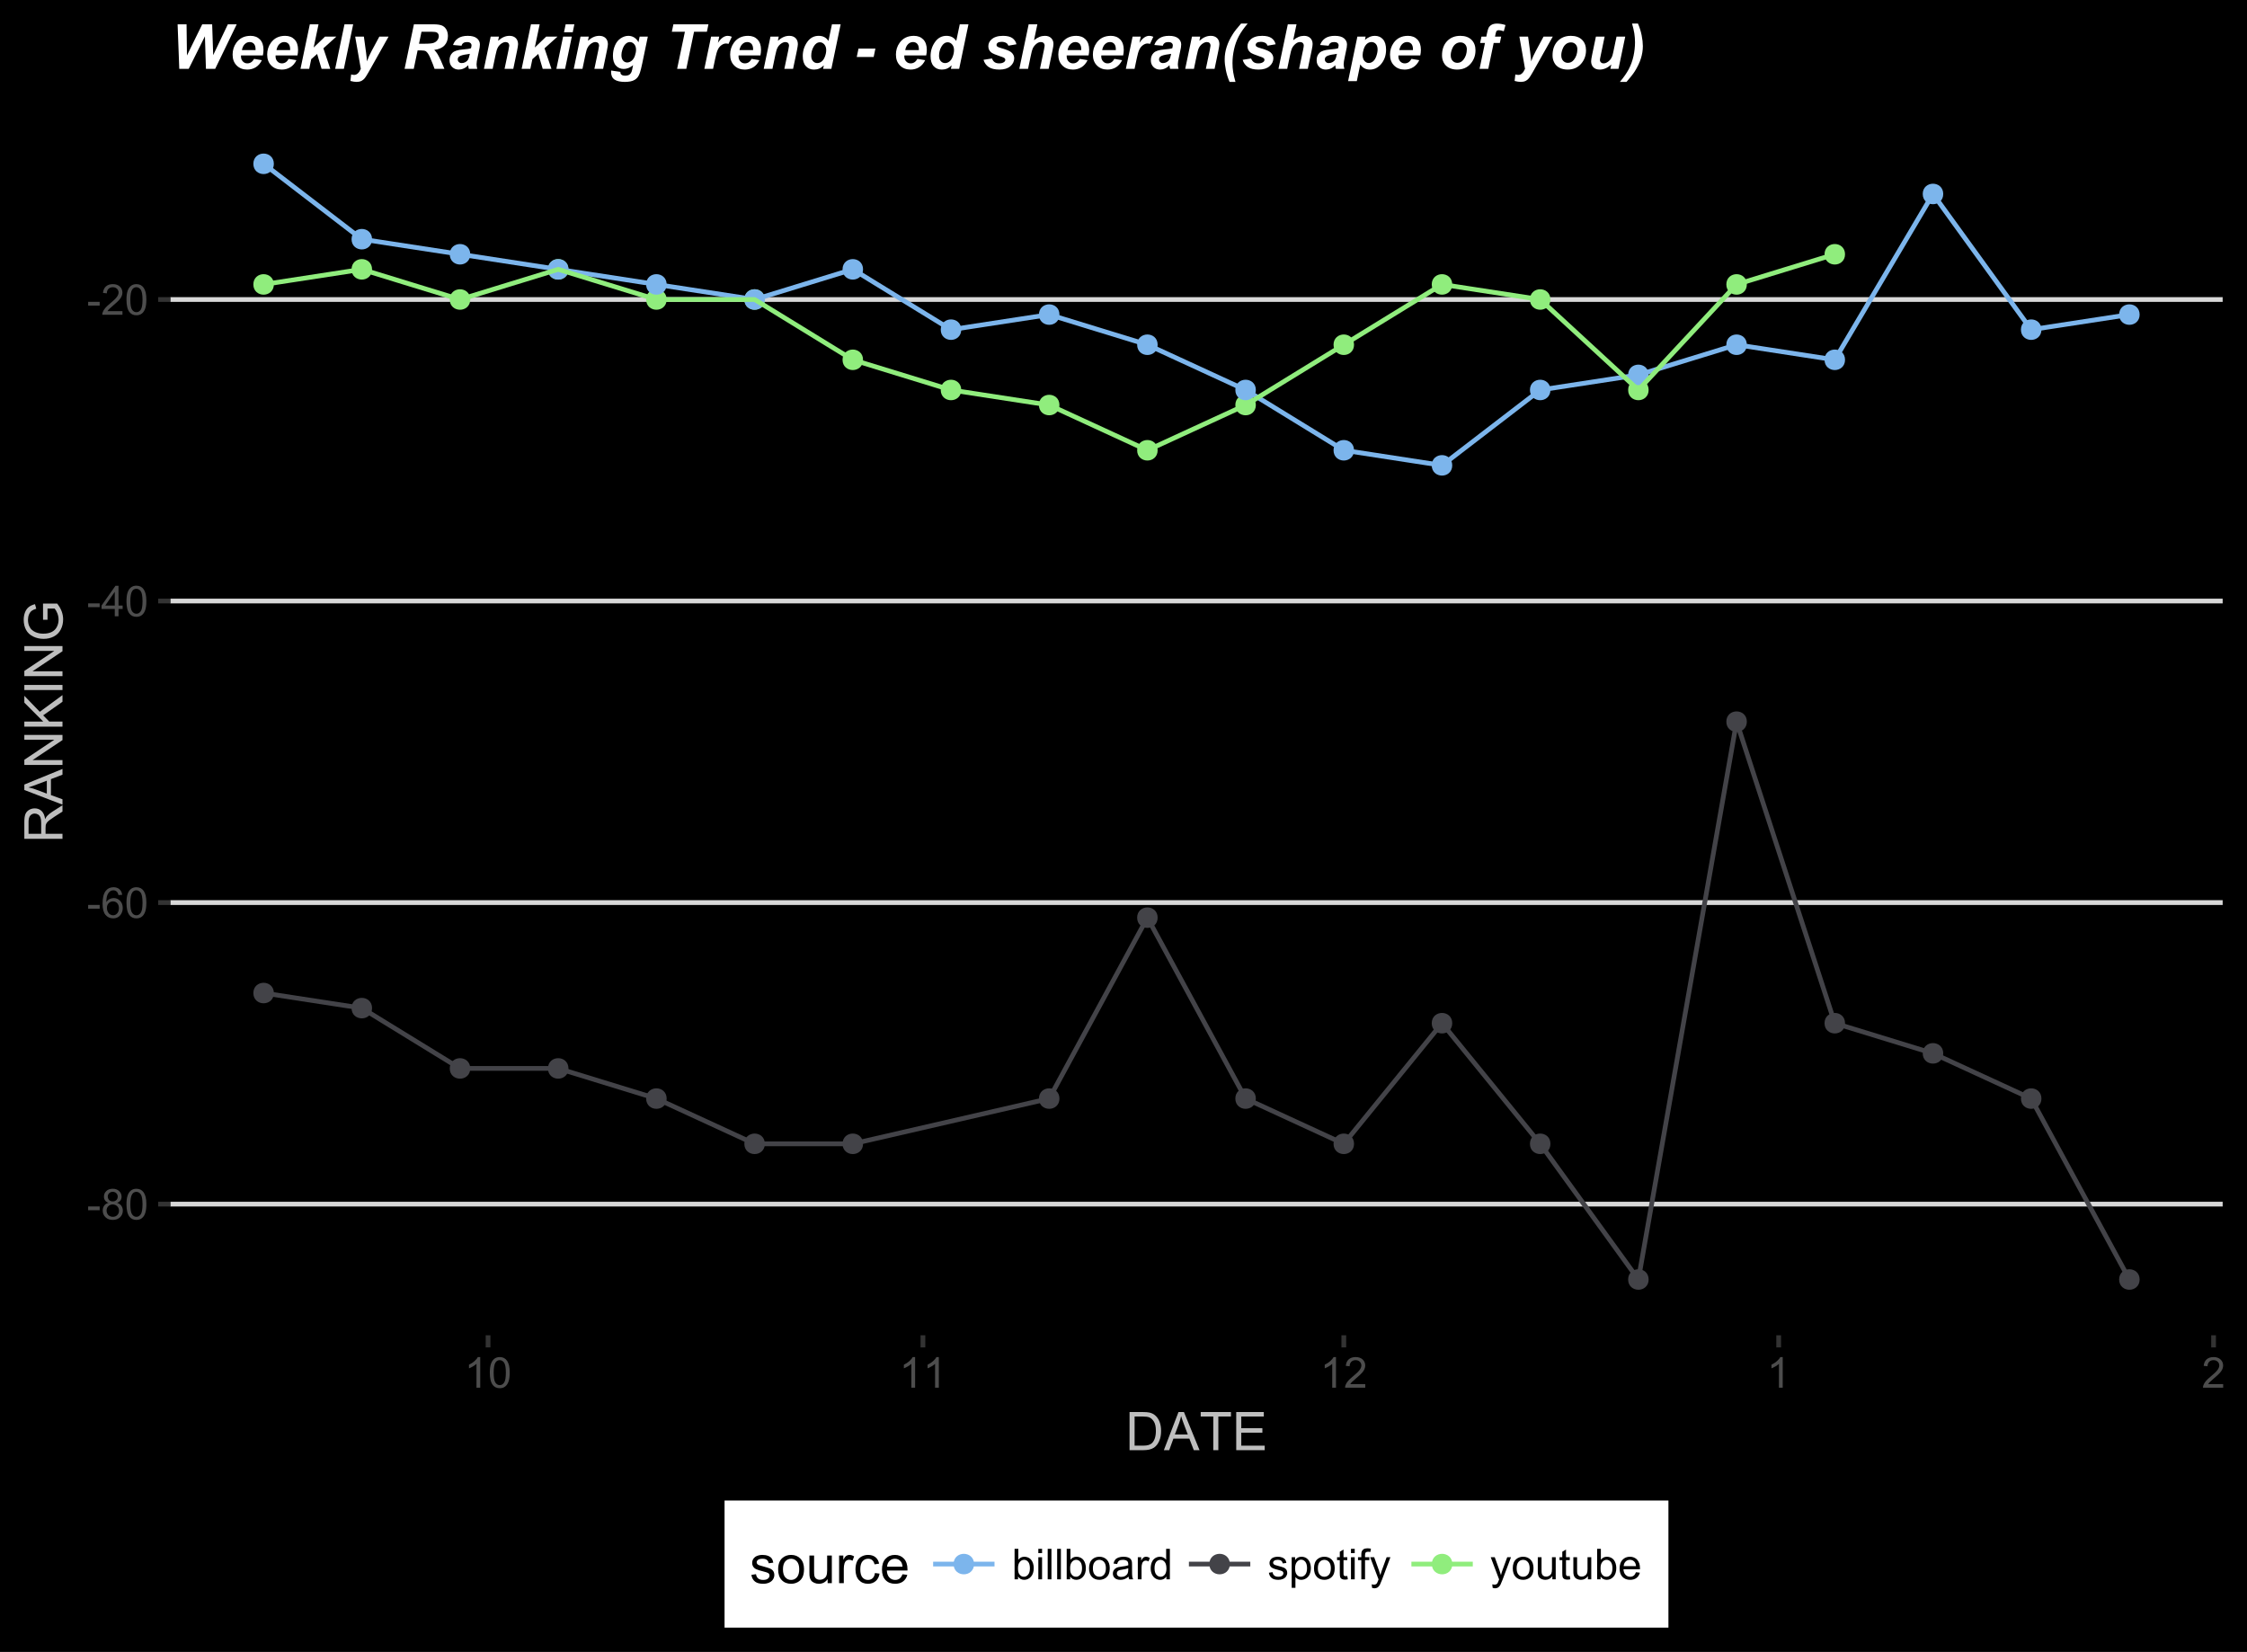 <?xml version="1.0" encoding="UTF-8"?>
<svg xmlns="http://www.w3.org/2000/svg" xmlns:xlink="http://www.w3.org/1999/xlink" width="506pt" height="372pt" viewBox="0 0 506 372" version="1.1">
<defs>
<g>
<symbol overflow="visible" id="glyph0-0">
<path style="stroke:none;" d="M 1.199 0 L 1.199 -6 L 6 -6 L 6 0 Z M 1.352 -0.148 L 5.852 -0.148 L 5.852 -5.852 L 1.352 -5.852 Z M 1.352 -0.148 "/>
</symbol>
<symbol overflow="visible" id="glyph0-1">
<path style="stroke:none;" d="M 0.305 -2.062 L 0.305 -2.91 L 2.898 -2.91 L 2.898 -2.062 Z M 0.305 -2.062 "/>
</symbol>
<symbol overflow="visible" id="glyph0-2">
<path style="stroke:none;" d="M 1.695 -3.727 C 1.344 -3.852 1.086 -4.031 0.918 -4.273 C 0.746 -4.508 0.66 -4.793 0.664 -5.129 C 0.66 -5.625 0.84 -6.047 1.203 -6.387 C 1.559 -6.727 2.039 -6.895 2.641 -6.898 C 3.238 -6.895 3.719 -6.723 4.086 -6.375 C 4.449 -6.027 4.633 -5.602 4.637 -5.105 C 4.633 -4.781 4.551 -4.504 4.383 -4.27 C 4.215 -4.031 3.961 -3.852 3.625 -3.727 C 4.043 -3.586 4.363 -3.363 4.586 -3.059 C 4.805 -2.754 4.914 -2.387 4.918 -1.965 C 4.914 -1.371 4.707 -0.879 4.293 -0.48 C 3.875 -0.082 3.328 0.117 2.652 0.117 C 1.973 0.117 1.426 -0.082 1.012 -0.484 C 0.594 -0.883 0.387 -1.383 0.391 -1.988 C 0.387 -2.43 0.5 -2.805 0.73 -3.109 C 0.953 -3.41 1.273 -3.617 1.695 -3.727 Z M 1.527 -5.156 C 1.523 -4.828 1.629 -4.562 1.84 -4.359 C 2.051 -4.152 2.32 -4.047 2.656 -4.051 C 2.977 -4.047 3.246 -4.148 3.457 -4.355 C 3.664 -4.559 3.766 -4.812 3.77 -5.109 C 3.766 -5.418 3.66 -5.676 3.445 -5.891 C 3.23 -6.098 2.965 -6.203 2.648 -6.207 C 2.324 -6.203 2.055 -6.102 1.844 -5.895 C 1.629 -5.688 1.523 -5.441 1.527 -5.156 Z M 1.258 -1.984 C 1.254 -1.738 1.309 -1.504 1.426 -1.281 C 1.535 -1.055 1.707 -0.883 1.934 -0.762 C 2.16 -0.637 2.402 -0.574 2.664 -0.578 C 3.062 -0.574 3.395 -0.703 3.66 -0.965 C 3.922 -1.223 4.055 -1.551 4.055 -1.953 C 4.055 -2.355 3.918 -2.691 3.648 -2.961 C 3.375 -3.223 3.035 -3.355 2.633 -3.359 C 2.234 -3.355 1.906 -3.227 1.648 -2.965 C 1.383 -2.703 1.254 -2.375 1.258 -1.984 Z M 1.258 -1.984 "/>
</symbol>
<symbol overflow="visible" id="glyph0-3">
<path style="stroke:none;" d="M 0.398 -3.391 C 0.398 -4.199 0.48 -4.852 0.648 -5.352 C 0.812 -5.844 1.062 -6.227 1.395 -6.496 C 1.723 -6.762 2.137 -6.895 2.641 -6.898 C 3.004 -6.895 3.328 -6.82 3.609 -6.676 C 3.887 -6.523 4.113 -6.312 4.297 -6.035 C 4.477 -5.754 4.621 -5.41 4.723 -5.012 C 4.824 -4.605 4.875 -4.066 4.879 -3.391 C 4.875 -2.582 4.793 -1.93 4.629 -1.438 C 4.465 -0.938 4.215 -0.555 3.887 -0.289 C 3.555 -0.016 3.141 0.117 2.641 0.117 C 1.973 0.117 1.453 -0.117 1.078 -0.594 C 0.625 -1.164 0.398 -2.098 0.398 -3.391 Z M 1.266 -3.391 C 1.266 -2.258 1.395 -1.508 1.66 -1.137 C 1.922 -0.762 2.25 -0.574 2.641 -0.578 C 3.023 -0.574 3.348 -0.762 3.613 -1.141 C 3.875 -1.512 4.008 -2.262 4.012 -3.391 C 4.008 -4.52 3.875 -5.27 3.613 -5.645 C 3.348 -6.012 3.02 -6.199 2.629 -6.203 C 2.238 -6.199 1.93 -6.035 1.703 -5.711 C 1.41 -5.289 1.266 -4.516 1.266 -3.391 Z M 1.266 -3.391 "/>
</symbol>
<symbol overflow="visible" id="glyph0-4">
<path style="stroke:none;" d="M 4.777 -5.188 L 3.938 -5.125 C 3.859 -5.453 3.75 -5.691 3.617 -5.844 C 3.387 -6.082 3.105 -6.203 2.773 -6.207 C 2.5 -6.203 2.266 -6.129 2.066 -5.98 C 1.797 -5.785 1.586 -5.504 1.438 -5.133 C 1.281 -4.758 1.203 -4.227 1.199 -3.543 C 1.398 -3.852 1.648 -4.082 1.945 -4.23 C 2.238 -4.379 2.543 -4.453 2.867 -4.457 C 3.426 -4.453 3.906 -4.246 4.305 -3.836 C 4.699 -3.418 4.898 -2.883 4.898 -2.23 C 4.898 -1.797 4.805 -1.395 4.617 -1.027 C 4.43 -0.652 4.172 -0.371 3.852 -0.176 C 3.523 0.02 3.156 0.117 2.746 0.117 C 2.039 0.117 1.465 -0.141 1.023 -0.656 C 0.578 -1.172 0.355 -2.023 0.359 -3.215 C 0.355 -4.539 0.602 -5.504 1.098 -6.113 C 1.52 -6.633 2.098 -6.895 2.828 -6.898 C 3.363 -6.895 3.805 -6.746 4.152 -6.445 C 4.496 -6.141 4.703 -5.719 4.777 -5.188 Z M 1.332 -2.227 C 1.328 -1.934 1.391 -1.652 1.516 -1.391 C 1.637 -1.121 1.809 -0.922 2.035 -0.785 C 2.254 -0.645 2.488 -0.574 2.734 -0.578 C 3.086 -0.574 3.391 -0.719 3.648 -1.008 C 3.902 -1.293 4.031 -1.684 4.035 -2.18 C 4.031 -2.652 3.906 -3.023 3.656 -3.301 C 3.402 -3.57 3.082 -3.707 2.699 -3.711 C 2.316 -3.707 1.992 -3.57 1.73 -3.301 C 1.461 -3.023 1.328 -2.668 1.332 -2.227 Z M 1.332 -2.227 "/>
</symbol>
<symbol overflow="visible" id="glyph0-5">
<path style="stroke:none;" d="M 3.102 0 L 3.102 -1.645 L 0.121 -1.645 L 0.121 -2.418 L 3.258 -6.871 L 3.945 -6.871 L 3.945 -2.418 L 4.875 -2.418 L 4.875 -1.645 L 3.945 -1.645 L 3.945 0 Z M 3.102 -2.418 L 3.102 -5.516 L 0.953 -2.418 Z M 3.102 -2.418 "/>
</symbol>
<symbol overflow="visible" id="glyph0-6">
<path style="stroke:none;" d="M 4.832 -0.812 L 4.832 0 L 0.289 0 C 0.281 -0.203 0.316 -0.398 0.391 -0.586 C 0.504 -0.895 0.688 -1.199 0.945 -1.5 C 1.195 -1.797 1.562 -2.141 2.047 -2.539 C 2.789 -3.148 3.297 -3.637 3.562 -3.996 C 3.824 -4.352 3.953 -4.688 3.957 -5.012 C 3.953 -5.34 3.836 -5.621 3.598 -5.855 C 3.355 -6.082 3.043 -6.199 2.664 -6.203 C 2.254 -6.199 1.93 -6.078 1.688 -5.836 C 1.441 -5.59 1.316 -5.25 1.316 -4.824 L 0.449 -4.914 C 0.508 -5.559 0.73 -6.051 1.121 -6.391 C 1.504 -6.727 2.023 -6.895 2.68 -6.898 C 3.336 -6.895 3.859 -6.715 4.246 -6.352 C 4.629 -5.984 4.82 -5.531 4.824 -4.992 C 4.82 -4.715 4.766 -4.441 4.652 -4.18 C 4.539 -3.91 4.352 -3.633 4.094 -3.34 C 3.832 -3.047 3.398 -2.645 2.793 -2.133 C 2.285 -1.707 1.961 -1.418 1.816 -1.266 C 1.672 -1.113 1.551 -0.961 1.461 -0.812 Z M 4.832 -0.812 "/>
</symbol>
<symbol overflow="visible" id="glyph0-7">
<path style="stroke:none;" d="M 3.578 0 L 2.734 0 L 2.734 -5.375 C 2.527 -5.18 2.262 -4.988 1.934 -4.793 C 1.602 -4.598 1.305 -4.453 1.047 -4.359 L 1.047 -5.176 C 1.516 -5.395 1.926 -5.664 2.281 -5.98 C 2.633 -6.293 2.883 -6.598 3.031 -6.898 L 3.578 -6.898 Z M 3.578 0 "/>
</symbol>
<symbol overflow="visible" id="glyph0-8">
<path style="stroke:none;" d="M 1.41 0 L 0.629 0 L 0.629 -6.871 L 1.473 -6.871 L 1.473 -4.422 C 1.824 -4.863 2.281 -5.086 2.836 -5.09 C 3.141 -5.086 3.43 -5.023 3.707 -4.902 C 3.977 -4.777 4.199 -4.605 4.379 -4.383 C 4.551 -4.16 4.691 -3.891 4.793 -3.574 C 4.895 -3.258 4.945 -2.918 4.945 -2.562 C 4.945 -1.707 4.734 -1.051 4.312 -0.586 C 3.891 -0.121 3.383 0.109 2.793 0.113 C 2.203 0.109 1.742 -0.133 1.41 -0.625 Z M 1.402 -2.527 C 1.398 -1.926 1.48 -1.496 1.645 -1.234 C 1.906 -0.797 2.266 -0.578 2.723 -0.582 C 3.09 -0.578 3.41 -0.738 3.68 -1.062 C 3.945 -1.379 4.078 -1.855 4.082 -2.492 C 4.078 -3.141 3.949 -3.621 3.695 -3.934 C 3.434 -4.238 3.121 -4.395 2.762 -4.398 C 2.387 -4.395 2.07 -4.234 1.805 -3.918 C 1.535 -3.594 1.398 -3.129 1.402 -2.527 Z M 1.402 -2.527 "/>
</symbol>
<symbol overflow="visible" id="glyph0-9">
<path style="stroke:none;" d="M 0.637 -5.902 L 0.637 -6.871 L 1.48 -6.871 L 1.48 -5.902 Z M 0.637 0 L 0.637 -4.977 L 1.48 -4.977 L 1.48 0 Z M 0.637 0 "/>
</symbol>
<symbol overflow="visible" id="glyph0-10">
<path style="stroke:none;" d="M 0.613 0 L 0.613 -6.871 L 1.457 -6.871 L 1.457 0 Z M 0.613 0 "/>
</symbol>
<symbol overflow="visible" id="glyph0-11">
<path style="stroke:none;" d="M 0.32 -2.488 C 0.316 -3.406 0.57 -4.09 1.086 -4.539 C 1.512 -4.902 2.035 -5.086 2.652 -5.09 C 3.336 -5.086 3.895 -4.863 4.332 -4.418 C 4.762 -3.969 4.98 -3.348 4.984 -2.559 C 4.98 -1.914 4.883 -1.41 4.695 -1.047 C 4.5 -0.676 4.223 -0.391 3.855 -0.191 C 3.488 0.012 3.086 0.109 2.652 0.113 C 1.953 0.109 1.391 -0.109 0.965 -0.555 C 0.531 -1 0.316 -1.645 0.32 -2.488 Z M 1.188 -2.488 C 1.184 -1.848 1.32 -1.371 1.602 -1.055 C 1.875 -0.738 2.227 -0.578 2.652 -0.582 C 3.07 -0.578 3.418 -0.738 3.699 -1.059 C 3.973 -1.375 4.113 -1.859 4.117 -2.516 C 4.113 -3.129 3.973 -3.598 3.695 -3.914 C 3.414 -4.23 3.066 -4.387 2.652 -4.391 C 2.227 -4.387 1.875 -4.23 1.602 -3.918 C 1.32 -3.602 1.184 -3.125 1.188 -2.488 Z M 1.188 -2.488 "/>
</symbol>
<symbol overflow="visible" id="glyph0-12">
<path style="stroke:none;" d="M 3.883 -0.613 C 3.566 -0.344 3.266 -0.156 2.98 -0.051 C 2.688 0.059 2.375 0.109 2.047 0.113 C 1.496 0.109 1.078 -0.02 0.785 -0.285 C 0.492 -0.551 0.344 -0.895 0.348 -1.312 C 0.344 -1.555 0.398 -1.777 0.512 -1.98 C 0.621 -2.18 0.77 -2.34 0.949 -2.465 C 1.129 -2.586 1.328 -2.68 1.555 -2.742 C 1.719 -2.785 1.969 -2.824 2.305 -2.867 C 2.984 -2.945 3.488 -3.043 3.812 -3.16 C 3.812 -3.27 3.812 -3.344 3.816 -3.379 C 3.812 -3.719 3.734 -3.961 3.578 -4.105 C 3.359 -4.293 3.039 -4.387 2.617 -4.391 C 2.215 -4.387 1.922 -4.32 1.734 -4.184 C 1.547 -4.043 1.406 -3.797 1.316 -3.445 L 0.492 -3.559 C 0.566 -3.906 0.688 -4.191 0.863 -4.41 C 1.031 -4.625 1.281 -4.793 1.605 -4.914 C 1.93 -5.027 2.305 -5.086 2.738 -5.09 C 3.16 -5.086 3.508 -5.035 3.773 -4.938 C 4.039 -4.836 4.234 -4.711 4.359 -4.562 C 4.484 -4.41 4.57 -4.219 4.621 -3.988 C 4.648 -3.844 4.664 -3.586 4.664 -3.211 L 4.664 -2.086 C 4.664 -1.301 4.68 -0.805 4.719 -0.598 C 4.75 -0.387 4.82 -0.188 4.93 0 L 4.051 0 C 3.957 -0.172 3.902 -0.375 3.883 -0.613 Z M 3.812 -2.5 C 3.504 -2.371 3.043 -2.266 2.434 -2.18 C 2.082 -2.129 1.836 -2.07 1.695 -2.012 C 1.547 -1.945 1.438 -1.855 1.363 -1.734 C 1.281 -1.613 1.242 -1.48 1.246 -1.336 C 1.242 -1.109 1.328 -0.922 1.5 -0.773 C 1.672 -0.621 1.922 -0.543 2.25 -0.547 C 2.574 -0.543 2.863 -0.617 3.117 -0.762 C 3.367 -0.902 3.551 -1.094 3.676 -1.344 C 3.762 -1.531 3.809 -1.812 3.812 -2.188 Z M 3.812 -2.5 "/>
</symbol>
<symbol overflow="visible" id="glyph0-13">
<path style="stroke:none;" d="M 0.625 0 L 0.625 -4.977 L 1.383 -4.977 L 1.383 -4.223 C 1.574 -4.574 1.75 -4.809 1.918 -4.922 C 2.078 -5.031 2.262 -5.086 2.461 -5.09 C 2.742 -5.086 3.031 -4.996 3.328 -4.82 L 3.039 -4.035 C 2.828 -4.156 2.621 -4.219 2.418 -4.219 C 2.23 -4.219 2.066 -4.16 1.922 -4.051 C 1.773 -3.938 1.668 -3.785 1.609 -3.59 C 1.512 -3.289 1.465 -2.961 1.469 -2.605 L 1.469 0 Z M 0.625 0 "/>
</symbol>
<symbol overflow="visible" id="glyph0-14">
<path style="stroke:none;" d="M 3.863 0 L 3.863 -0.629 C 3.543 -0.133 3.078 0.109 2.469 0.113 C 2.07 0.109 1.707 0.004 1.375 -0.215 C 1.039 -0.43 0.781 -0.734 0.602 -1.129 C 0.418 -1.52 0.328 -1.973 0.328 -2.484 C 0.328 -2.98 0.41 -3.43 0.574 -3.836 C 0.738 -4.238 0.984 -4.547 1.32 -4.766 C 1.648 -4.977 2.02 -5.086 2.434 -5.09 C 2.73 -5.086 3 -5.023 3.234 -4.898 C 3.469 -4.773 3.656 -4.609 3.805 -4.406 L 3.805 -6.871 L 4.645 -6.871 L 4.645 0 Z M 1.195 -2.484 C 1.195 -1.844 1.328 -1.367 1.598 -1.055 C 1.863 -0.738 2.18 -0.578 2.551 -0.582 C 2.914 -0.578 3.227 -0.73 3.488 -1.031 C 3.742 -1.332 3.871 -1.793 3.875 -2.414 C 3.871 -3.094 3.742 -3.594 3.48 -3.914 C 3.219 -4.23 2.895 -4.387 2.512 -4.391 C 2.133 -4.387 1.82 -4.234 1.57 -3.93 C 1.32 -3.621 1.195 -3.141 1.195 -2.484 Z M 1.195 -2.484 "/>
</symbol>
<symbol overflow="visible" id="glyph0-15">
<path style="stroke:none;" d="M 0.297 -1.484 L 1.129 -1.617 C 1.172 -1.281 1.301 -1.023 1.52 -0.848 C 1.73 -0.668 2.031 -0.578 2.418 -0.582 C 2.805 -0.578 3.094 -0.656 3.281 -0.816 C 3.469 -0.973 3.562 -1.16 3.562 -1.375 C 3.562 -1.562 3.477 -1.711 3.312 -1.824 C 3.195 -1.895 2.91 -1.992 2.453 -2.109 C 1.832 -2.266 1.402 -2.398 1.164 -2.516 C 0.922 -2.625 0.742 -2.785 0.621 -2.988 C 0.496 -3.188 0.434 -3.41 0.438 -3.656 C 0.434 -3.875 0.484 -4.078 0.59 -4.27 C 0.688 -4.457 0.824 -4.613 1.004 -4.742 C 1.129 -4.836 1.309 -4.918 1.539 -4.988 C 1.762 -5.051 2.004 -5.086 2.27 -5.09 C 2.656 -5.086 3 -5.031 3.297 -4.922 C 3.59 -4.809 3.809 -4.656 3.953 -4.465 C 4.09 -4.27 4.188 -4.012 4.242 -3.695 L 3.418 -3.582 C 3.375 -3.832 3.266 -4.031 3.09 -4.18 C 2.906 -4.32 2.652 -4.395 2.328 -4.398 C 1.938 -4.395 1.664 -4.328 1.5 -4.203 C 1.332 -4.07 1.246 -3.922 1.25 -3.754 C 1.246 -3.641 1.281 -3.543 1.355 -3.461 C 1.418 -3.367 1.527 -3.293 1.68 -3.234 C 1.762 -3.203 2.008 -3.129 2.422 -3.02 C 3.016 -2.855 3.434 -2.727 3.672 -2.629 C 3.906 -2.523 4.09 -2.375 4.227 -2.184 C 4.359 -1.988 4.43 -1.746 4.43 -1.461 C 4.43 -1.176 4.348 -0.914 4.184 -0.668 C 4.02 -0.418 3.781 -0.223 3.473 -0.09 C 3.16 0.047 2.809 0.109 2.422 0.113 C 1.773 0.109 1.281 -0.02 0.945 -0.289 C 0.602 -0.555 0.387 -0.953 0.297 -1.484 Z M 0.297 -1.484 "/>
</symbol>
<symbol overflow="visible" id="glyph0-16">
<path style="stroke:none;" d="M 0.633 1.906 L 0.633 -4.977 L 1.402 -4.977 L 1.402 -4.332 C 1.578 -4.582 1.785 -4.773 2.016 -4.898 C 2.242 -5.023 2.516 -5.086 2.844 -5.09 C 3.266 -5.086 3.641 -4.977 3.969 -4.762 C 4.289 -4.539 4.535 -4.23 4.703 -3.836 C 4.867 -3.434 4.949 -2.996 4.953 -2.527 C 4.949 -2.012 4.859 -1.555 4.68 -1.148 C 4.496 -0.742 4.23 -0.43 3.883 -0.211 C 3.531 0.004 3.164 0.109 2.785 0.113 C 2.5 0.109 2.25 0.055 2.027 -0.062 C 1.801 -0.18 1.617 -0.332 1.477 -0.516 L 1.477 1.906 Z M 1.398 -2.461 C 1.395 -1.82 1.523 -1.344 1.785 -1.039 C 2.043 -0.73 2.355 -0.578 2.727 -0.582 C 3.098 -0.578 3.422 -0.738 3.691 -1.055 C 3.957 -1.371 4.09 -1.863 4.094 -2.531 C 4.09 -3.164 3.957 -3.637 3.699 -3.957 C 3.434 -4.27 3.125 -4.43 2.766 -4.43 C 2.406 -4.43 2.086 -4.262 1.812 -3.926 C 1.531 -3.59 1.395 -3.102 1.398 -2.461 Z M 1.398 -2.461 "/>
</symbol>
<symbol overflow="visible" id="glyph0-17">
<path style="stroke:none;" d="M 2.477 -0.754 L 2.598 -0.008 C 2.355 0.043 2.145 0.062 1.961 0.066 C 1.652 0.062 1.414 0.02 1.246 -0.078 C 1.074 -0.172 0.957 -0.301 0.891 -0.461 C 0.82 -0.617 0.785 -0.949 0.789 -1.457 L 0.789 -4.32 L 0.168 -4.32 L 0.168 -4.977 L 0.789 -4.977 L 0.789 -6.211 L 1.625 -6.719 L 1.625 -4.977 L 2.477 -4.977 L 2.477 -4.32 L 1.625 -4.32 L 1.625 -1.41 C 1.621 -1.168 1.637 -1.012 1.668 -0.945 C 1.695 -0.875 1.746 -0.82 1.816 -0.781 C 1.883 -0.738 1.977 -0.719 2.105 -0.723 C 2.195 -0.719 2.32 -0.73 2.477 -0.754 Z M 2.477 -0.754 "/>
</symbol>
<symbol overflow="visible" id="glyph0-18">
<path style="stroke:none;" d="M 0.836 0 L 0.836 -4.32 L 0.09 -4.32 L 0.09 -4.977 L 0.836 -4.977 L 0.836 -5.508 C 0.832 -5.84 0.859 -6.086 0.922 -6.254 C 1 -6.469 1.145 -6.648 1.352 -6.785 C 1.555 -6.918 1.84 -6.984 2.211 -6.988 C 2.445 -6.984 2.711 -6.957 3 -6.906 L 2.875 -6.168 C 2.695 -6.195 2.527 -6.211 2.375 -6.215 C 2.117 -6.211 1.938 -6.156 1.832 -6.051 C 1.723 -5.938 1.668 -5.734 1.672 -5.438 L 1.672 -4.977 L 2.645 -4.977 L 2.645 -4.32 L 1.672 -4.32 L 1.672 0 Z M 0.836 0 "/>
</symbol>
<symbol overflow="visible" id="glyph0-19">
<path style="stroke:none;" d="M 0.594 1.918 L 0.5 1.125 C 0.68 1.172 0.844 1.195 0.984 1.199 C 1.172 1.195 1.32 1.164 1.434 1.105 C 1.543 1.039 1.637 0.953 1.711 0.844 C 1.762 0.758 1.848 0.547 1.969 0.215 C 1.984 0.164 2.008 0.094 2.043 0.008 L 0.156 -4.977 L 1.062 -4.977 L 2.102 -2.094 C 2.23 -1.727 2.352 -1.344 2.461 -0.941 C 2.555 -1.328 2.668 -1.707 2.809 -2.078 L 3.871 -4.977 L 4.715 -4.977 L 2.82 0.086 C 2.613 0.629 2.457 1.004 2.348 1.215 C 2.195 1.488 2.023 1.691 1.832 1.824 C 1.637 1.949 1.406 2.016 1.141 2.02 C 0.973 2.016 0.789 1.98 0.594 1.918 Z M 0.594 1.918 "/>
</symbol>
<symbol overflow="visible" id="glyph0-20">
<path style="stroke:none;" d="M 3.895 0 L 3.895 -0.73 C 3.504 -0.168 2.977 0.109 2.316 0.113 C 2.02 0.109 1.746 0.059 1.492 -0.055 C 1.234 -0.164 1.047 -0.309 0.926 -0.48 C 0.801 -0.648 0.711 -0.855 0.664 -1.105 C 0.625 -1.27 0.609 -1.531 0.613 -1.895 L 0.613 -4.977 L 1.457 -4.977 L 1.457 -2.219 C 1.453 -1.773 1.469 -1.477 1.508 -1.328 C 1.559 -1.102 1.672 -0.926 1.848 -0.801 C 2.016 -0.672 2.23 -0.609 2.484 -0.613 C 2.734 -0.609 2.969 -0.676 3.195 -0.809 C 3.414 -0.938 3.574 -1.113 3.668 -1.336 C 3.758 -1.559 3.801 -1.883 3.805 -2.312 L 3.805 -4.977 L 4.648 -4.977 L 4.648 0 Z M 3.895 0 "/>
</symbol>
<symbol overflow="visible" id="glyph0-21">
<path style="stroke:none;" d="M 4.039 -1.602 L 4.914 -1.496 C 4.773 -0.98 4.52 -0.586 4.148 -0.309 C 3.773 -0.027 3.297 0.109 2.723 0.113 C 1.992 0.109 1.414 -0.109 0.992 -0.559 C 0.562 -1.004 0.352 -1.633 0.352 -2.445 C 0.352 -3.281 0.566 -3.934 0.996 -4.395 C 1.426 -4.855 1.984 -5.086 2.676 -5.09 C 3.34 -5.086 3.883 -4.859 4.309 -4.41 C 4.727 -3.953 4.938 -3.316 4.941 -2.5 C 4.938 -2.445 4.938 -2.371 4.938 -2.273 L 1.223 -2.273 C 1.25 -1.727 1.406 -1.305 1.688 -1.016 C 1.965 -0.723 2.309 -0.578 2.727 -0.582 C 3.031 -0.578 3.297 -0.66 3.52 -0.824 C 3.734 -0.984 3.906 -1.242 4.039 -1.602 Z M 1.27 -2.969 L 4.051 -2.969 C 4.008 -3.383 3.902 -3.695 3.73 -3.91 C 3.461 -4.23 3.113 -4.395 2.688 -4.398 C 2.297 -4.395 1.969 -4.266 1.707 -4.008 C 1.441 -3.746 1.297 -3.398 1.27 -2.969 Z M 1.27 -2.969 "/>
</symbol>
<symbol overflow="visible" id="glyph1-0">
<path style="stroke:none;" d="M 1.5 0 L 1.5 -7.5 L 7.5 -7.5 L 7.5 0 Z M 1.688 -0.188 L 7.312 -0.188 L 7.312 -7.312 L 1.688 -7.312 Z M 1.688 -0.188 "/>
</symbol>
<symbol overflow="visible" id="glyph1-1">
<path style="stroke:none;" d="M 0.926 0 L 0.926 -8.59 L 3.883 -8.59 C 4.551 -8.59 5.062 -8.547 5.414 -8.469 C 5.906 -8.352 6.324 -8.148 6.672 -7.852 C 7.121 -7.469 7.461 -6.977 7.688 -6.383 C 7.914 -5.785 8.027 -5.105 8.027 -4.344 C 8.027 -3.688 7.949 -3.109 7.797 -2.605 C 7.645 -2.102 7.449 -1.684 7.211 -1.355 C 6.973 -1.02 6.711 -0.762 6.43 -0.574 C 6.145 -0.387 5.805 -0.242 5.406 -0.145 C 5.004 -0.047 4.543 0 4.023 0 Z M 2.062 -1.016 L 3.898 -1.016 C 4.461 -1.012 4.906 -1.066 5.227 -1.172 C 5.547 -1.273 5.805 -1.422 6 -1.617 C 6.27 -1.887 6.477 -2.246 6.629 -2.703 C 6.777 -3.156 6.855 -3.711 6.855 -4.359 C 6.855 -5.258 6.707 -5.945 6.41 -6.43 C 6.113 -6.91 5.754 -7.234 5.336 -7.398 C 5.031 -7.516 4.543 -7.574 3.867 -7.578 L 2.062 -7.578 Z M 2.062 -1.016 "/>
</symbol>
<symbol overflow="visible" id="glyph1-2">
<path style="stroke:none;" d="M -0.016 0 L 3.281 -8.59 L 4.508 -8.59 L 8.023 0 L 6.727 0 L 5.727 -2.602 L 2.133 -2.602 L 1.188 0 Z M 2.461 -3.527 L 5.375 -3.527 L 4.477 -5.906 C 4.203 -6.629 4 -7.223 3.867 -7.688 C 3.758 -7.133 3.602 -6.586 3.406 -6.047 Z M 2.461 -3.527 "/>
</symbol>
<symbol overflow="visible" id="glyph1-3">
<path style="stroke:none;" d="M 3.109 0 L 3.109 -7.578 L 0.281 -7.578 L 0.281 -8.59 L 7.09 -8.59 L 7.09 -7.578 L 4.25 -7.578 L 4.25 0 Z M 3.109 0 "/>
</symbol>
<symbol overflow="visible" id="glyph1-4">
<path style="stroke:none;" d="M 0.949 0 L 0.949 -8.59 L 7.16 -8.59 L 7.16 -7.578 L 2.086 -7.578 L 2.086 -4.945 L 6.836 -4.945 L 6.836 -3.938 L 2.086 -3.938 L 2.086 -1.016 L 7.359 -1.016 L 7.359 0 Z M 0.949 0 "/>
</symbol>
<symbol overflow="visible" id="glyph1-5">
<path style="stroke:none;" d="M 0.367 -1.859 L 1.414 -2.023 C 1.469 -1.602 1.633 -1.281 1.902 -1.059 C 2.168 -0.836 2.543 -0.727 3.023 -0.727 C 3.508 -0.727 3.867 -0.824 4.102 -1.023 C 4.336 -1.219 4.453 -1.449 4.453 -1.719 C 4.453 -1.953 4.348 -2.141 4.141 -2.281 C 3.996 -2.371 3.637 -2.492 3.062 -2.637 C 2.289 -2.832 1.754 -3 1.457 -3.145 C 1.156 -3.285 0.93 -3.48 0.777 -3.734 C 0.621 -3.984 0.543 -4.266 0.547 -4.57 C 0.543 -4.844 0.605 -5.098 0.734 -5.34 C 0.859 -5.574 1.035 -5.773 1.254 -5.93 C 1.418 -6.047 1.641 -6.148 1.926 -6.234 C 2.207 -6.32 2.512 -6.363 2.836 -6.363 C 3.324 -6.363 3.75 -6.293 4.121 -6.152 C 4.488 -6.012 4.762 -5.82 4.938 -5.578 C 5.113 -5.336 5.234 -5.016 5.305 -4.617 L 4.273 -4.477 C 4.223 -4.797 4.086 -5.047 3.863 -5.227 C 3.637 -5.406 3.32 -5.496 2.914 -5.496 C 2.426 -5.496 2.082 -5.414 1.875 -5.254 C 1.664 -5.094 1.559 -4.906 1.562 -4.695 C 1.559 -4.555 1.602 -4.434 1.695 -4.324 C 1.773 -4.211 1.91 -4.117 2.098 -4.043 C 2.203 -4.004 2.512 -3.914 3.031 -3.773 C 3.773 -3.574 4.293 -3.41 4.59 -3.285 C 4.879 -3.156 5.113 -2.973 5.285 -2.73 C 5.453 -2.488 5.535 -2.188 5.539 -1.828 C 5.535 -1.477 5.434 -1.145 5.23 -0.832 C 5.023 -0.52 4.727 -0.277 4.34 -0.113 C 3.953 0.059 3.516 0.141 3.031 0.141 C 2.219 0.141 1.602 -0.027 1.18 -0.363 C 0.754 -0.699 0.484 -1.195 0.367 -1.859 Z M 0.367 -1.859 "/>
</symbol>
<symbol overflow="visible" id="glyph1-6">
<path style="stroke:none;" d="M 0.398 -3.109 C 0.398 -4.262 0.719 -5.117 1.359 -5.672 C 1.895 -6.133 2.547 -6.363 3.316 -6.363 C 4.172 -6.363 4.871 -6.082 5.414 -5.52 C 5.953 -4.957 6.223 -4.184 6.227 -3.199 C 6.223 -2.398 6.102 -1.766 5.867 -1.309 C 5.625 -0.848 5.277 -0.492 4.82 -0.238 C 4.359 0.016 3.859 0.141 3.316 0.141 C 2.441 0.141 1.734 -0.137 1.203 -0.695 C 0.664 -1.254 0.398 -2.059 0.398 -3.109 Z M 1.484 -3.109 C 1.48 -2.309 1.656 -1.711 2.004 -1.32 C 2.348 -0.922 2.785 -0.727 3.316 -0.727 C 3.84 -0.727 4.273 -0.926 4.621 -1.324 C 4.969 -1.723 5.145 -2.328 5.145 -3.148 C 5.145 -3.914 4.969 -4.496 4.617 -4.895 C 4.266 -5.289 3.832 -5.488 3.316 -5.492 C 2.785 -5.488 2.348 -5.293 2.004 -4.898 C 1.656 -4.5 1.48 -3.902 1.484 -3.109 Z M 1.484 -3.109 "/>
</symbol>
<symbol overflow="visible" id="glyph1-7">
<path style="stroke:none;" d="M 4.867 0 L 4.867 -0.914 C 4.379 -0.211 3.723 0.141 2.895 0.141 C 2.527 0.141 2.184 0.07 1.867 -0.07 C 1.547 -0.211 1.309 -0.387 1.156 -0.602 C 1 -0.812 0.895 -1.074 0.832 -1.383 C 0.785 -1.59 0.762 -1.918 0.766 -2.367 L 0.766 -6.223 L 1.82 -6.223 L 1.82 -2.773 C 1.816 -2.219 1.84 -1.848 1.887 -1.656 C 1.949 -1.379 2.09 -1.16 2.309 -1.004 C 2.523 -0.84 2.789 -0.762 3.105 -0.766 C 3.418 -0.762 3.715 -0.844 3.996 -1.008 C 4.273 -1.172 4.469 -1.391 4.586 -1.672 C 4.699 -1.949 4.758 -2.355 4.758 -2.891 L 4.758 -6.223 L 5.812 -6.223 L 5.812 0 Z M 4.867 0 "/>
</symbol>
<symbol overflow="visible" id="glyph1-8">
<path style="stroke:none;" d="M 0.781 0 L 0.781 -6.223 L 1.727 -6.223 L 1.727 -5.281 C 1.969 -5.719 2.191 -6.012 2.398 -6.152 C 2.602 -6.293 2.828 -6.363 3.078 -6.363 C 3.43 -6.363 3.793 -6.25 4.16 -6.023 L 3.797 -5.047 C 3.539 -5.195 3.281 -5.273 3.023 -5.273 C 2.793 -5.273 2.586 -5.203 2.402 -5.066 C 2.215 -4.926 2.082 -4.734 2.008 -4.488 C 1.891 -4.113 1.832 -3.703 1.836 -3.258 L 1.836 0 Z M 0.781 0 "/>
</symbol>
<symbol overflow="visible" id="glyph1-9">
<path style="stroke:none;" d="M 4.852 -2.281 L 5.891 -2.145 C 5.773 -1.426 5.484 -0.863 5.02 -0.465 C 4.551 -0.059 3.977 0.141 3.297 0.141 C 2.445 0.141 1.762 -0.137 1.246 -0.695 C 0.727 -1.25 0.469 -2.047 0.469 -3.086 C 0.469 -3.754 0.578 -4.344 0.801 -4.852 C 1.023 -5.355 1.363 -5.73 1.816 -5.984 C 2.27 -6.234 2.766 -6.363 3.305 -6.363 C 3.98 -6.363 4.531 -6.191 4.965 -5.848 C 5.391 -5.504 5.668 -5.02 5.789 -4.395 L 4.766 -4.234 C 4.664 -4.652 4.492 -4.969 4.246 -5.18 C 3.996 -5.391 3.695 -5.496 3.344 -5.496 C 2.809 -5.496 2.379 -5.305 2.051 -4.922 C 1.719 -4.539 1.551 -3.938 1.555 -3.117 C 1.551 -2.281 1.711 -1.672 2.035 -1.293 C 2.352 -0.914 2.77 -0.727 3.289 -0.727 C 3.695 -0.727 4.043 -0.852 4.324 -1.105 C 4.602 -1.359 4.777 -1.75 4.852 -2.281 Z M 4.852 -2.281 "/>
</symbol>
<symbol overflow="visible" id="glyph1-10">
<path style="stroke:none;" d="M 5.051 -2.004 L 6.141 -1.867 C 5.969 -1.23 5.648 -0.738 5.184 -0.387 C 4.719 -0.035 4.125 0.141 3.406 0.141 C 2.492 0.141 1.77 -0.137 1.238 -0.699 C 0.699 -1.254 0.434 -2.043 0.438 -3.059 C 0.434 -4.105 0.703 -4.918 1.246 -5.496 C 1.781 -6.074 2.48 -6.363 3.344 -6.363 C 4.176 -6.363 4.855 -6.078 5.383 -5.512 C 5.91 -4.945 6.176 -4.148 6.176 -3.125 C 6.176 -3.059 6.172 -2.965 6.172 -2.844 L 1.531 -2.844 C 1.562 -2.156 1.758 -1.633 2.109 -1.27 C 2.457 -0.906 2.891 -0.727 3.41 -0.727 C 3.797 -0.727 4.125 -0.828 4.402 -1.031 C 4.672 -1.234 4.891 -1.559 5.051 -2.004 Z M 1.586 -3.711 L 5.062 -3.711 C 5.016 -4.227 4.883 -4.621 4.664 -4.887 C 4.328 -5.293 3.891 -5.496 3.359 -5.496 C 2.871 -5.496 2.465 -5.332 2.137 -5.008 C 1.805 -4.684 1.621 -4.25 1.586 -3.711 Z M 1.586 -3.711 "/>
</symbol>
<symbol overflow="visible" id="glyph2-0">
<path style="stroke:none;" d="M 0 -1.5 L -7.5 -1.5 L -7.5 -7.5 L 0 -7.5 Z M -0.188 -1.688 L -0.188 -7.312 L -7.312 -7.312 L -7.312 -1.688 Z M -0.188 -1.688 "/>
</symbol>
<symbol overflow="visible" id="glyph2-1">
<path style="stroke:none;" d="M 0 -0.945 L -8.59 -0.945 L -8.59 -4.754 C -8.59 -5.516 -8.512 -6.098 -8.355 -6.5 C -8.199 -6.895 -7.926 -7.215 -7.539 -7.453 C -7.145 -7.691 -6.715 -7.809 -6.246 -7.812 C -5.637 -7.809 -5.121 -7.613 -4.703 -7.219 C -4.285 -6.82 -4.02 -6.211 -3.906 -5.391 C -3.762 -5.691 -3.621 -5.918 -3.48 -6.078 C -3.176 -6.406 -2.793 -6.723 -2.336 -7.02 L 0 -8.516 L 0 -7.086 L -1.785 -5.945 C -2.297 -5.613 -2.691 -5.34 -2.969 -5.125 C -3.238 -4.91 -3.43 -4.719 -3.543 -4.551 C -3.648 -4.379 -3.727 -4.207 -3.773 -4.031 C -3.797 -3.902 -3.809 -3.691 -3.812 -3.398 L -3.812 -2.082 L 0 -2.078 Z M -4.797 -2.082 L -4.797 -4.523 C -4.793 -5.043 -4.848 -5.449 -4.957 -5.742 C -5.066 -6.031 -5.238 -6.254 -5.473 -6.41 C -5.707 -6.562 -5.965 -6.637 -6.246 -6.641 C -6.652 -6.637 -6.984 -6.488 -7.246 -6.195 C -7.508 -5.898 -7.641 -5.434 -7.641 -4.801 L -7.641 -2.082 Z M -4.797 -2.082 "/>
</symbol>
<symbol overflow="visible" id="glyph2-2">
<path style="stroke:none;" d="M 0 0.016 L -8.59 -3.281 L -8.59 -4.508 L 0 -8.023 L 0 -6.727 L -2.602 -5.727 L -2.602 -2.133 L 0 -1.188 Z M -3.527 -2.461 L -3.527 -5.375 L -5.906 -4.477 C -6.629 -4.203 -7.223 -4 -7.688 -3.867 C -7.133 -3.758 -6.586 -3.602 -6.047 -3.406 Z M -3.527 -2.461 "/>
</symbol>
<symbol overflow="visible" id="glyph2-3">
<path style="stroke:none;" d="M 0 -0.914 L -8.59 -0.914 L -8.59 -2.082 L -1.844 -6.594 L -8.59 -6.594 L -8.59 -7.684 L 0 -7.68 L 0 -6.516 L -6.75 -2.004 L 0 -2.004 Z M 0 -0.914 "/>
</symbol>
<symbol overflow="visible" id="glyph2-4">
<path style="stroke:none;" d="M 0 -0.879 L -8.59 -0.879 L -8.59 -2.016 L -4.328 -2.016 L -8.59 -6.281 L -8.59 -7.824 L -5.109 -4.219 L 0 -7.98 L 0 -6.48 L -4.348 -3.422 L -2.977 -2.016 L 0 -2.016 Z M 0 -0.879 "/>
</symbol>
<symbol overflow="visible" id="glyph2-5">
<path style="stroke:none;" d="M 0 -1.117 L -8.59 -1.121 L -8.59 -2.258 L 0 -2.258 Z M 0 -1.117 "/>
</symbol>
<symbol overflow="visible" id="glyph2-6">
<path style="stroke:none;" d="M -3.367 -4.945 L -4.375 -4.945 L -4.383 -8.586 L -1.195 -8.586 C -0.75 -8.023 -0.414 -7.449 -0.188 -6.855 C 0.035 -6.262 0.145 -5.652 0.148 -5.027 C 0.145 -4.184 -0.031 -3.414 -0.395 -2.727 C -0.754 -2.035 -1.277 -1.516 -1.961 -1.168 C -2.645 -0.812 -3.41 -0.637 -4.254 -0.641 C -5.09 -0.637 -5.867 -0.812 -6.594 -1.164 C -7.312 -1.512 -7.852 -2.016 -8.207 -2.672 C -8.555 -3.328 -8.73 -4.082 -8.734 -4.941 C -8.73 -5.559 -8.629 -6.121 -8.434 -6.625 C -8.23 -7.125 -7.953 -7.52 -7.594 -7.805 C -7.234 -8.09 -6.766 -8.305 -6.188 -8.453 L -5.906 -7.43 C -6.344 -7.297 -6.688 -7.137 -6.938 -6.949 C -7.188 -6.758 -7.387 -6.484 -7.539 -6.129 C -7.688 -5.773 -7.762 -5.379 -7.766 -4.945 C -7.762 -4.426 -7.684 -3.977 -7.527 -3.598 C -7.367 -3.219 -7.16 -2.91 -6.902 -2.68 C -6.645 -2.445 -6.359 -2.266 -6.055 -2.141 C -5.52 -1.918 -4.945 -1.809 -4.324 -1.812 C -3.559 -1.809 -2.918 -1.941 -2.402 -2.207 C -1.887 -2.469 -1.504 -2.852 -1.254 -3.355 C -1.004 -3.859 -0.879 -4.395 -0.879 -4.961 C -0.879 -5.453 -0.973 -5.934 -1.16 -6.406 C -1.348 -6.871 -1.551 -7.227 -1.77 -7.469 L -3.367 -7.469 Z M -3.367 -4.945 "/>
</symbol>
<symbol overflow="visible" id="glyph3-0">
<path style="stroke:none;" d="M 1.75 0 L 1.75 -8.75 L 8.75 -8.75 L 8.75 0 Z M 1.969 -0.219 L 8.531 -0.219 L 8.531 -8.531 L 1.969 -8.531 Z M 1.969 -0.219 "/>
</symbol>
<symbol overflow="visible" id="glyph3-1">
<path style="stroke:none;" d="M 10.102 0 L 8.02 0 L 7.793 -7.328 L 4.141 0 L 2.016 0 L 1.641 -10.023 L 3.656 -10.023 L 3.746 -3.008 L 7.184 -10.023 L 9.422 -10.023 L 9.652 -3.082 L 12.953 -10.023 L 14.949 -10.023 Z M 10.102 0 "/>
</symbol>
<symbol overflow="visible" id="glyph3-2">
<path style="stroke:none;" d="M 7.629 -3.023 L 2.707 -3.023 C 2.699 -2.945 2.695 -2.883 2.699 -2.844 C 2.695 -2.355 2.832 -1.965 3.113 -1.672 C 3.387 -1.375 3.723 -1.23 4.121 -1.23 C 4.77 -1.23 5.281 -1.566 5.648 -2.242 L 7.402 -1.949 C 7.059 -1.242 6.602 -0.711 6.031 -0.359 C 5.457 -0.004 4.816 0.168 4.109 0.172 C 3.129 0.168 2.336 -0.137 1.727 -0.754 C 1.113 -1.367 0.809 -2.184 0.812 -3.207 C 0.809 -4.195 1.086 -5.082 1.641 -5.859 C 2.391 -6.906 3.461 -7.43 4.859 -7.43 C 5.746 -7.43 6.453 -7.152 6.98 -6.605 C 7.5 -6.051 7.762 -5.285 7.766 -4.301 C 7.762 -3.824 7.719 -3.398 7.629 -3.023 Z M 5.977 -4.219 C 5.977 -4.305 5.977 -4.367 5.98 -4.414 C 5.977 -4.949 5.855 -5.355 5.617 -5.625 C 5.375 -5.895 5.051 -6.027 4.648 -6.031 C 4.238 -6.027 3.875 -5.875 3.559 -5.57 C 3.234 -5.262 3.02 -4.812 2.906 -4.219 Z M 5.977 -4.219 "/>
</symbol>
<symbol overflow="visible" id="glyph3-3">
<path style="stroke:none;" d="M 0.527 0 L 2.625 -10.023 L 4.586 -10.023 L 3.492 -4.805 L 6.051 -7.258 L 8.602 -7.258 L 5.68 -4.621 L 7.234 0 L 5.27 0 L 4.273 -3.355 L 2.945 -2.18 L 2.488 0 Z M 0.527 0 "/>
</symbol>
<symbol overflow="visible" id="glyph3-4">
<path style="stroke:none;" d="M 0.547 0 L 2.645 -10.023 L 4.602 -10.023 L 2.508 0 Z M 0.547 0 "/>
</symbol>
<symbol overflow="visible" id="glyph3-5">
<path style="stroke:none;" d="M 1.168 -7.258 L 3.125 -7.258 L 3.617 -3.645 C 3.734 -2.715 3.805 -2.062 3.82 -1.688 C 4.074 -2.43 4.426 -3.211 4.875 -4.039 L 6.609 -7.258 L 8.688 -7.258 L 4.203 0.711 C 3.828 1.367 3.539 1.832 3.332 2.098 C 3.117 2.363 2.863 2.57 2.566 2.719 C 2.266 2.867 1.906 2.941 1.492 2.945 C 1.074 2.941 0.605 2.867 0.09 2.727 L 0.258 1.266 C 0.496 1.332 0.727 1.363 0.949 1.367 C 1.551 1.363 2.043 0.91 2.434 0 Z M 1.168 -7.258 "/>
</symbol>
<symbol overflow="visible" id="glyph3-6">
<path style="stroke:none;" d=""/>
</symbol>
<symbol overflow="visible" id="glyph3-7">
<path style="stroke:none;" d="M 2.68 0 L 0.617 0 L 2.715 -10.023 L 7.164 -10.023 C 7.926 -10.02 8.52 -9.941 8.949 -9.785 C 9.371 -9.629 9.715 -9.34 9.98 -8.922 C 10.238 -8.5 10.371 -7.992 10.375 -7.398 C 10.371 -6.543 10.117 -5.84 9.609 -5.285 C 9.098 -4.73 8.324 -4.387 7.293 -4.258 C 7.555 -4.02 7.805 -3.707 8.039 -3.32 C 8.5 -2.535 9.012 -1.43 9.578 0 L 7.363 0 C 7.18 -0.562 6.832 -1.441 6.316 -2.645 C 6.031 -3.289 5.73 -3.727 5.414 -3.953 C 5.219 -4.082 4.875 -4.148 4.391 -4.148 L 3.547 -4.148 Z M 3.863 -5.652 L 4.957 -5.652 C 6.062 -5.648 6.797 -5.715 7.16 -5.852 C 7.52 -5.98 7.801 -6.188 8.012 -6.473 C 8.215 -6.754 8.32 -7.051 8.32 -7.363 C 8.32 -7.727 8.172 -8 7.875 -8.184 C 7.691 -8.289 7.297 -8.344 6.691 -8.348 L 4.422 -8.348 Z M 3.863 -5.652 "/>
</symbol>
<symbol overflow="visible" id="glyph3-8">
<path style="stroke:none;" d="M 3.328 -5.203 L 1.414 -5.367 C 1.629 -6.012 2.012 -6.516 2.559 -6.883 C 3.102 -7.246 3.824 -7.43 4.723 -7.43 C 5.656 -7.43 6.344 -7.242 6.793 -6.867 C 7.238 -6.492 7.465 -6.031 7.465 -5.488 C 7.465 -5.266 7.445 -5.031 7.406 -4.789 C 7.367 -4.539 7.23 -3.895 7 -2.852 C 6.805 -1.98 6.707 -1.375 6.711 -1.031 C 6.707 -0.719 6.762 -0.375 6.875 0 L 4.969 0 C 4.891 -0.266 4.844 -0.539 4.828 -0.82 C 4.539 -0.5 4.207 -0.254 3.832 -0.086 C 3.457 0.086 3.082 0.168 2.707 0.172 C 2.105 0.168 1.605 -0.023 1.215 -0.418 C 0.82 -0.809 0.625 -1.316 0.629 -1.941 C 0.625 -2.629 0.84 -3.184 1.273 -3.602 C 1.703 -4.016 2.473 -4.266 3.582 -4.355 C 4.512 -4.426 5.137 -4.52 5.453 -4.633 C 5.535 -4.906 5.578 -5.125 5.578 -5.289 C 5.578 -5.496 5.492 -5.672 5.324 -5.816 C 5.152 -5.957 4.902 -6.027 4.574 -6.031 C 4.219 -6.027 3.941 -5.957 3.742 -5.812 C 3.535 -5.668 3.398 -5.465 3.328 -5.203 Z M 5.195 -3.383 C 5.074 -3.348 4.918 -3.32 4.723 -3.297 C 3.738 -3.176 3.094 -3 2.797 -2.773 C 2.578 -2.609 2.473 -2.391 2.477 -2.113 C 2.473 -1.883 2.555 -1.688 2.723 -1.531 C 2.883 -1.371 3.098 -1.293 3.371 -1.297 C 3.66 -1.293 3.941 -1.367 4.207 -1.512 C 4.469 -1.656 4.664 -1.84 4.797 -2.066 C 4.926 -2.289 5.039 -2.641 5.141 -3.125 Z M 5.195 -3.383 "/>
</symbol>
<symbol overflow="visible" id="glyph3-9">
<path style="stroke:none;" d="M 2.105 -7.258 L 3.965 -7.258 L 3.773 -6.316 C 4.234 -6.715 4.668 -7 5.074 -7.172 C 5.477 -7.344 5.902 -7.43 6.352 -7.43 C 6.945 -7.43 7.414 -7.258 7.762 -6.918 C 8.102 -6.574 8.273 -6.121 8.277 -5.559 C 8.273 -5.301 8.199 -4.816 8.055 -4.109 L 7.199 0 L 5.234 0 L 6.098 -4.121 C 6.223 -4.734 6.285 -5.102 6.289 -5.223 C 6.285 -5.469 6.211 -5.668 6.066 -5.812 C 5.914 -5.957 5.711 -6.027 5.449 -6.031 C 5.16 -6.027 4.84 -5.906 4.488 -5.668 C 4.137 -5.422 3.859 -5.105 3.664 -4.711 C 3.516 -4.426 3.352 -3.848 3.172 -2.98 L 2.551 0 L 0.586 0 Z M 2.105 -7.258 "/>
</symbol>
<symbol overflow="visible" id="glyph3-10">
<path style="stroke:none;" d="M 2.652 -10.023 L 4.613 -10.023 L 4.246 -8.242 L 2.281 -8.242 Z M 2.078 -7.258 L 4.039 -7.258 L 2.523 0 L 0.562 0 Z M 2.078 -7.258 "/>
</symbol>
<symbol overflow="visible" id="glyph3-11">
<path style="stroke:none;" d="M 0.457 0.383 L 2.531 0.684 C 2.531 0.891 2.562 1.051 2.633 1.16 C 2.695 1.266 2.805 1.355 2.961 1.434 C 3.109 1.508 3.32 1.547 3.59 1.547 C 4 1.547 4.332 1.461 4.586 1.297 C 4.77 1.168 4.922 0.965 5.047 0.684 C 5.117 0.504 5.211 0.121 5.324 -0.477 L 5.395 -0.82 C 4.711 -0.258 4.008 0.023 3.289 0.027 C 2.574 0.023 1.992 -0.223 1.539 -0.723 C 1.082 -1.223 0.855 -1.957 0.855 -2.926 C 0.855 -3.773 1.008 -4.555 1.32 -5.27 C 1.625 -5.977 2.062 -6.516 2.625 -6.883 C 3.184 -7.246 3.754 -7.43 4.34 -7.43 C 4.82 -7.43 5.262 -7.301 5.668 -7.047 C 6.066 -6.789 6.379 -6.434 6.602 -5.977 L 6.875 -7.258 L 8.715 -7.258 L 7.457 -1.211 C 7.25 -0.238 7.078 0.453 6.938 0.867 C 6.797 1.281 6.633 1.609 6.453 1.859 C 6.266 2.102 6.035 2.309 5.762 2.477 C 5.48 2.641 5.152 2.762 4.777 2.836 C 4.395 2.906 3.984 2.941 3.547 2.945 C 2.516 2.941 1.742 2.766 1.223 2.418 C 0.695 2.066 0.434 1.484 0.438 0.672 C 0.434 0.582 0.441 0.484 0.457 0.383 Z M 2.77 -3.125 C 2.766 -2.57 2.891 -2.152 3.141 -1.863 C 3.391 -1.574 3.699 -1.43 4.074 -1.43 C 4.41 -1.43 4.742 -1.559 5.066 -1.816 C 5.387 -2.074 5.633 -2.441 5.805 -2.926 C 5.973 -3.402 6.059 -3.867 6.062 -4.312 C 6.059 -4.828 5.918 -5.242 5.645 -5.559 C 5.363 -5.871 5.043 -6.027 4.684 -6.031 C 4.328 -6.027 4.008 -5.891 3.715 -5.613 C 3.418 -5.332 3.176 -4.902 2.988 -4.328 C 2.84 -3.879 2.766 -3.477 2.77 -3.125 Z M 2.77 -3.125 "/>
</symbol>
<symbol overflow="visible" id="glyph3-12">
<path style="stroke:none;" d="M 4.938 0 L 2.871 0 L 4.621 -8.348 L 1.68 -8.348 L 2.031 -10.023 L 9.926 -10.023 L 9.578 -8.348 L 6.68 -8.348 Z M 4.938 0 "/>
</symbol>
<symbol overflow="visible" id="glyph3-13">
<path style="stroke:none;" d="M 1.969 -7.258 L 3.801 -7.258 L 3.508 -5.852 C 4.188 -6.902 4.926 -7.43 5.727 -7.43 C 6.008 -7.43 6.312 -7.359 6.637 -7.219 L 5.887 -5.613 C 5.703 -5.676 5.516 -5.707 5.32 -5.707 C 4.98 -5.707 4.637 -5.578 4.289 -5.324 C 3.938 -5.066 3.664 -4.727 3.473 -4.301 C 3.273 -3.875 3.078 -3.199 2.891 -2.277 L 2.414 0 L 0.453 0 Z M 1.969 -7.258 "/>
</symbol>
<symbol overflow="visible" id="glyph3-14">
<path style="stroke:none;" d="M 7.266 0 L 5.406 0 L 5.57 -0.785 C 5.215 -0.441 4.867 -0.195 4.523 -0.051 C 4.18 0.098 3.789 0.168 3.355 0.172 C 2.602 0.168 1.992 -0.086 1.527 -0.598 C 1.059 -1.109 0.824 -1.867 0.828 -2.871 C 0.824 -4.031 1.152 -5.078 1.812 -6.02 C 2.465 -6.957 3.332 -7.43 4.414 -7.43 C 5.387 -7.43 6.121 -7.043 6.609 -6.27 L 7.398 -10.023 L 9.359 -10.023 Z M 2.734 -2.953 C 2.73 -2.43 2.859 -2.023 3.125 -1.734 C 3.383 -1.441 3.707 -1.293 4.094 -1.297 C 4.449 -1.293 4.781 -1.418 5.09 -1.664 C 5.395 -1.906 5.641 -2.277 5.828 -2.781 C 6.012 -3.281 6.105 -3.762 6.105 -4.227 C 6.105 -4.746 5.961 -5.172 5.68 -5.496 C 5.395 -5.816 5.07 -5.977 4.703 -5.98 C 4.129 -5.977 3.656 -5.656 3.289 -5.023 C 2.914 -4.383 2.73 -3.695 2.734 -2.953 Z M 2.734 -2.953 "/>
</symbol>
<symbol overflow="visible" id="glyph3-15">
<path style="stroke:none;" d="M 0.938 -4.559 L 4.742 -4.559 L 4.348 -2.664 L 0.539 -2.664 Z M 0.938 -4.559 "/>
</symbol>
<symbol overflow="visible" id="glyph3-16">
<path style="stroke:none;" d="M 0.309 -2.031 L 2.207 -2.332 C 2.375 -1.93 2.586 -1.645 2.836 -1.48 C 3.086 -1.312 3.426 -1.23 3.863 -1.23 C 4.305 -1.23 4.664 -1.328 4.938 -1.531 C 5.121 -1.664 5.215 -1.832 5.215 -2.031 C 5.215 -2.16 5.164 -2.277 5.07 -2.387 C 4.969 -2.48 4.699 -2.605 4.258 -2.754 C 3.07 -3.145 2.336 -3.453 2.059 -3.684 C 1.613 -4.039 1.395 -4.504 1.395 -5.078 C 1.395 -5.652 1.609 -6.148 2.039 -6.562 C 2.633 -7.141 3.516 -7.43 4.695 -7.43 C 5.625 -7.43 6.332 -7.258 6.812 -6.918 C 7.289 -6.574 7.594 -6.113 7.727 -5.531 L 5.914 -5.215 C 5.812 -5.48 5.66 -5.68 5.449 -5.812 C 5.156 -5.988 4.805 -6.074 4.395 -6.078 C 3.984 -6.074 3.688 -6.008 3.512 -5.871 C 3.328 -5.734 3.238 -5.574 3.242 -5.398 C 3.238 -5.211 3.332 -5.062 3.516 -4.949 C 3.625 -4.875 3.988 -4.746 4.613 -4.566 C 5.566 -4.285 6.207 -4.012 6.535 -3.746 C 6.988 -3.363 7.219 -2.91 7.219 -2.379 C 7.219 -1.691 6.93 -1.094 6.352 -0.586 C 5.773 -0.082 4.957 0.168 3.902 0.172 C 2.855 0.168 2.043 -0.02 1.473 -0.406 C 0.898 -0.789 0.512 -1.332 0.309 -2.031 Z M 0.309 -2.031 "/>
</symbol>
<symbol overflow="visible" id="glyph3-17">
<path style="stroke:none;" d="M 2.551 0 L 0.586 0 L 2.688 -10.023 L 4.648 -10.023 L 3.898 -6.453 C 4.336 -6.797 4.75 -7.047 5.133 -7.199 C 5.516 -7.352 5.926 -7.43 6.363 -7.43 C 6.949 -7.43 7.414 -7.258 7.758 -6.922 C 8.102 -6.582 8.273 -6.141 8.273 -5.598 C 8.273 -5.301 8.207 -4.852 8.078 -4.246 L 7.191 0 L 5.23 0 L 6.141 -4.328 C 6.234 -4.793 6.281 -5.094 6.281 -5.23 C 6.281 -5.469 6.203 -5.664 6.055 -5.812 C 5.902 -5.957 5.699 -6.027 5.441 -6.031 C 5.109 -6.027 4.797 -5.914 4.5 -5.688 C 4.105 -5.383 3.805 -5.012 3.602 -4.578 C 3.484 -4.336 3.336 -3.77 3.152 -2.879 Z M 2.551 0 "/>
</symbol>
<symbol overflow="visible" id="glyph3-18">
<path style="stroke:none;" d="M 3.355 2.945 L 2.023 2.945 C 1.645 2.074 1.367 1.195 1.191 0.305 C 1.008 -0.586 0.918 -1.402 0.922 -2.148 C 0.918 -3.074 1.07 -4.008 1.371 -4.945 C 1.668 -5.883 2.125 -6.836 2.742 -7.805 C 3.125 -8.422 3.746 -9.215 4.609 -10.191 L 6.098 -10.191 C 5.227 -9.168 4.555 -8.211 4.082 -7.312 C 3.609 -6.414 3.258 -5.438 3.027 -4.383 C 2.793 -3.324 2.676 -2.289 2.68 -1.277 C 2.676 -0.594 2.727 0.07 2.832 0.715 C 2.934 1.363 3.109 2.105 3.355 2.945 Z M 3.355 2.945 "/>
</symbol>
<symbol overflow="visible" id="glyph3-19">
<path style="stroke:none;" d="M 2.016 -7.258 L 3.875 -7.258 L 3.719 -6.516 C 4.113 -6.844 4.484 -7.078 4.832 -7.219 C 5.176 -7.359 5.547 -7.43 5.945 -7.43 C 6.707 -7.43 7.32 -7.168 7.781 -6.645 C 8.242 -6.121 8.473 -5.34 8.477 -4.301 C 8.473 -2.988 8.074 -1.883 7.281 -0.984 C 6.594 -0.215 5.785 0.168 4.852 0.172 C 3.891 0.168 3.164 -0.219 2.672 -1 L 1.887 2.77 L -0.074 2.77 Z M 3.199 -3.098 C 3.199 -2.531 3.336 -2.094 3.613 -1.781 C 3.887 -1.469 4.211 -1.312 4.586 -1.312 C 4.906 -1.312 5.219 -1.43 5.523 -1.664 C 5.824 -1.898 6.074 -2.285 6.273 -2.832 C 6.469 -3.371 6.566 -3.879 6.57 -4.348 C 6.566 -4.887 6.438 -5.301 6.18 -5.594 C 5.918 -5.883 5.586 -6.027 5.188 -6.031 C 4.812 -6.027 4.473 -5.895 4.164 -5.629 C 3.855 -5.359 3.617 -4.969 3.449 -4.453 C 3.281 -3.938 3.199 -3.484 3.199 -3.098 Z M 3.199 -3.098 "/>
</symbol>
<symbol overflow="visible" id="glyph3-20">
<path style="stroke:none;" d="M 0.848 -3.016 C 0.844 -4.355 1.223 -5.426 1.984 -6.23 C 2.742 -7.027 3.738 -7.43 4.977 -7.43 C 6.043 -7.43 6.879 -7.133 7.484 -6.543 C 8.082 -5.953 8.383 -5.16 8.387 -4.164 C 8.383 -2.984 8.008 -1.969 7.258 -1.113 C 6.504 -0.258 5.496 0.168 4.238 0.172 C 3.551 0.168 2.945 0.035 2.418 -0.238 C 1.887 -0.508 1.492 -0.895 1.234 -1.398 C 0.973 -1.898 0.844 -2.438 0.848 -3.016 Z M 6.438 -4.414 C 6.434 -4.875 6.297 -5.25 6.031 -5.531 C 5.758 -5.812 5.41 -5.953 4.984 -5.953 C 4.559 -5.953 4.184 -5.82 3.855 -5.559 C 3.527 -5.297 3.27 -4.918 3.09 -4.418 C 2.902 -3.918 2.812 -3.457 2.816 -3.043 C 2.812 -2.52 2.953 -2.109 3.238 -1.805 C 3.52 -1.5 3.875 -1.348 4.305 -1.348 C 4.84 -1.348 5.293 -1.578 5.66 -2.039 C 6.176 -2.688 6.434 -3.477 6.438 -4.414 Z M 6.438 -4.414 "/>
</symbol>
<symbol overflow="visible" id="glyph3-21">
<path style="stroke:none;" d="M 5.617 -7.258 L 5.32 -5.824 L 3.93 -5.824 L 2.715 0 L 0.75 0 L 1.969 -5.824 L 0.875 -5.824 L 1.176 -7.258 L 2.27 -7.258 L 2.426 -8.004 C 2.551 -8.613 2.672 -9.023 2.789 -9.242 C 2.945 -9.531 3.176 -9.762 3.484 -9.934 C 3.789 -10.102 4.191 -10.188 4.688 -10.191 C 5.289 -10.188 5.922 -10.078 6.59 -9.863 L 6.207 -8.461 C 5.734 -8.621 5.355 -8.699 5.066 -8.703 C 4.84 -8.699 4.672 -8.629 4.566 -8.492 C 4.488 -8.395 4.414 -8.156 4.34 -7.773 L 4.23 -7.258 Z M 5.617 -7.258 "/>
</symbol>
<symbol overflow="visible" id="glyph3-22">
<path style="stroke:none;" d="M 2.062 -7.258 L 4.027 -7.258 L 3.133 -2.961 C 3.02 -2.441 2.965 -2.121 2.969 -1.996 C 2.965 -1.781 3.043 -1.602 3.199 -1.453 C 3.352 -1.305 3.547 -1.23 3.793 -1.23 C 3.965 -1.23 4.137 -1.262 4.305 -1.328 C 4.473 -1.395 4.645 -1.496 4.824 -1.629 C 5 -1.762 5.16 -1.914 5.305 -2.09 C 5.441 -2.262 5.574 -2.488 5.703 -2.773 C 5.785 -2.98 5.879 -3.324 5.98 -3.801 L 6.707 -7.258 L 8.668 -7.258 L 7.148 0 L 5.32 0 L 5.523 -0.984 C 4.719 -0.215 3.848 0.168 2.906 0.172 C 2.305 0.168 1.832 0 1.496 -0.34 C 1.152 -0.684 0.984 -1.141 0.984 -1.715 C 0.984 -1.965 1.062 -2.465 1.219 -3.211 Z M 2.062 -7.258 "/>
</symbol>
<symbol overflow="visible" id="glyph3-23">
<path style="stroke:none;" d="M 1.648 -10.191 L 2.98 -10.191 C 3.352 -9.324 3.629 -8.445 3.809 -7.555 C 3.988 -6.656 4.078 -5.84 4.082 -5.105 C 4.078 -4.172 3.93 -3.238 3.633 -2.305 C 3.336 -1.367 2.879 -0.414 2.262 0.562 C 1.871 1.18 1.25 1.973 0.398 2.945 L -1.094 2.945 C -0.23 1.922 0.434 0.965 0.91 0.074 C 1.379 -0.82 1.734 -1.793 1.969 -2.855 C 2.199 -3.91 2.312 -4.949 2.316 -5.969 C 2.312 -6.652 2.262 -7.316 2.164 -7.965 C 2.062 -8.605 1.891 -9.348 1.648 -10.191 Z M 1.648 -10.191 "/>
</symbol>
</g>
<clipPath id="clip1">
  <path d="M 38.355 270 L 501.52 270 L 501.52 272 L 38.355 272 Z M 38.355 270 "/>
</clipPath>
<clipPath id="clip2">
  <path d="M 38.355 202 L 501.52 202 L 501.52 204 L 38.355 204 Z M 38.355 202 "/>
</clipPath>
<clipPath id="clip3">
  <path d="M 38.355 134 L 501.52 134 L 501.52 136 L 38.355 136 Z M 38.355 134 "/>
</clipPath>
<clipPath id="clip4">
  <path d="M 38.355 66 L 501.52 66 L 501.52 68 L 38.355 68 Z M 38.355 66 "/>
</clipPath>
</defs>
<g id="surface1">
<rect x="0" y="0" width="506" height="372" style="fill:rgb(100%,100%,100%);fill-opacity:1;stroke:none;"/>
<rect x="0" y="0" width="506" height="372" style="fill:rgb(0%,0%,0%);fill-opacity:1;stroke:none;"/>
<g clip-path="url(#clip1)" clip-rule="nonzero">
<path style="fill:none;stroke-width:1.067;stroke-linecap:butt;stroke-linejoin:round;stroke:rgb(84.706%,84.706%,84.706%);stroke-opacity:1;stroke-miterlimit:10;" d="M 38.355 271.152 L 500.52 271.152 "/>
</g>
<g clip-path="url(#clip2)" clip-rule="nonzero">
<path style="fill:none;stroke-width:1.067;stroke-linecap:butt;stroke-linejoin:round;stroke:rgb(84.706%,84.706%,84.706%);stroke-opacity:1;stroke-miterlimit:10;" d="M 38.355 203.25 L 500.52 203.25 "/>
</g>
<g clip-path="url(#clip3)" clip-rule="nonzero">
<path style="fill:none;stroke-width:1.067;stroke-linecap:butt;stroke-linejoin:round;stroke:rgb(84.706%,84.706%,84.706%);stroke-opacity:1;stroke-miterlimit:10;" d="M 38.355 135.348 L 500.52 135.348 "/>
</g>
<g clip-path="url(#clip4)" clip-rule="nonzero">
<path style="fill:none;stroke-width:1.067;stroke-linecap:butt;stroke-linejoin:round;stroke:rgb(84.706%,84.706%,84.706%);stroke-opacity:1;stroke-miterlimit:10;" d="M 38.355 67.445 L 500.52 67.445 "/>
</g>
<path style="fill-rule:nonzero;fill:rgb(26.275%,26.275%,28.235%);fill-opacity:1;stroke-width:0.709;stroke-linecap:round;stroke-linejoin:round;stroke:rgb(26.275%,26.275%,28.235%);stroke-opacity:1;stroke-miterlimit:10;" d="M 61.316 223.621 C 61.316 226.227 57.406 226.227 57.406 223.621 C 57.406 221.016 61.316 221.016 61.316 223.621 "/>
<path style="fill-rule:nonzero;fill:rgb(26.275%,26.275%,28.235%);fill-opacity:1;stroke-width:0.709;stroke-linecap:round;stroke-linejoin:round;stroke:rgb(26.275%,26.275%,28.235%);stroke-opacity:1;stroke-miterlimit:10;" d="M 83.43 227.016 C 83.43 229.621 79.52 229.621 79.52 227.016 C 79.52 224.41 83.43 224.41 83.43 227.016 "/>
<path style="fill-rule:nonzero;fill:rgb(26.275%,26.275%,28.235%);fill-opacity:1;stroke-width:0.709;stroke-linecap:round;stroke-linejoin:round;stroke:rgb(26.275%,26.275%,28.235%);stroke-opacity:1;stroke-miterlimit:10;" d="M 105.543 240.598 C 105.543 243.203 101.633 243.203 101.633 240.598 C 101.633 237.992 105.543 237.992 105.543 240.598 "/>
<path style="fill-rule:nonzero;fill:rgb(26.275%,26.275%,28.235%);fill-opacity:1;stroke-width:0.709;stroke-linecap:round;stroke-linejoin:round;stroke:rgb(26.275%,26.275%,28.235%);stroke-opacity:1;stroke-miterlimit:10;" d="M 127.656 240.598 C 127.656 243.203 123.746 243.203 123.746 240.598 C 123.746 237.992 127.656 237.992 127.656 240.598 "/>
<path style="fill-rule:nonzero;fill:rgb(26.275%,26.275%,28.235%);fill-opacity:1;stroke-width:0.709;stroke-linecap:round;stroke-linejoin:round;stroke:rgb(26.275%,26.275%,28.235%);stroke-opacity:1;stroke-miterlimit:10;" d="M 149.77 247.387 C 149.77 249.992 145.859 249.992 145.859 247.387 C 145.859 244.781 149.77 244.781 149.77 247.387 "/>
<path style="fill-rule:nonzero;fill:rgb(26.275%,26.275%,28.235%);fill-opacity:1;stroke-width:0.709;stroke-linecap:round;stroke-linejoin:round;stroke:rgb(26.275%,26.275%,28.235%);stroke-opacity:1;stroke-miterlimit:10;" d="M 171.883 257.574 C 171.883 260.18 167.973 260.18 167.973 257.574 C 167.973 254.965 171.883 254.965 171.883 257.574 "/>
<path style="fill-rule:nonzero;fill:rgb(26.275%,26.275%,28.235%);fill-opacity:1;stroke-width:0.709;stroke-linecap:round;stroke-linejoin:round;stroke:rgb(26.275%,26.275%,28.235%);stroke-opacity:1;stroke-miterlimit:10;" d="M 193.996 257.574 C 193.996 260.18 190.086 260.18 190.086 257.574 C 190.086 254.965 193.996 254.965 193.996 257.574 "/>
<path style="fill-rule:nonzero;fill:rgb(26.275%,26.275%,28.235%);fill-opacity:1;stroke-width:0.709;stroke-linecap:round;stroke-linejoin:round;stroke:rgb(26.275%,26.275%,28.235%);stroke-opacity:1;stroke-miterlimit:10;" d="M 238.223 247.387 C 238.223 249.992 234.312 249.992 234.312 247.387 C 234.312 244.781 238.223 244.781 238.223 247.387 "/>
<path style="fill-rule:nonzero;fill:rgb(26.275%,26.275%,28.235%);fill-opacity:1;stroke-width:0.709;stroke-linecap:round;stroke-linejoin:round;stroke:rgb(26.275%,26.275%,28.235%);stroke-opacity:1;stroke-miterlimit:10;" d="M 260.336 206.645 C 260.336 209.25 256.426 209.25 256.426 206.645 C 256.426 204.039 260.336 204.039 260.336 206.645 "/>
<path style="fill-rule:nonzero;fill:rgb(26.275%,26.275%,28.235%);fill-opacity:1;stroke-width:0.709;stroke-linecap:round;stroke-linejoin:round;stroke:rgb(26.275%,26.275%,28.235%);stroke-opacity:1;stroke-miterlimit:10;" d="M 282.449 247.387 C 282.449 249.992 278.539 249.992 278.539 247.387 C 278.539 244.781 282.449 244.781 282.449 247.387 "/>
<path style="fill-rule:nonzero;fill:rgb(26.275%,26.275%,28.235%);fill-opacity:1;stroke-width:0.709;stroke-linecap:round;stroke-linejoin:round;stroke:rgb(26.275%,26.275%,28.235%);stroke-opacity:1;stroke-miterlimit:10;" d="M 304.562 257.574 C 304.562 260.18 300.652 260.18 300.652 257.574 C 300.652 254.965 304.562 254.965 304.562 257.574 "/>
<path style="fill-rule:nonzero;fill:rgb(26.275%,26.275%,28.235%);fill-opacity:1;stroke-width:0.709;stroke-linecap:round;stroke-linejoin:round;stroke:rgb(26.275%,26.275%,28.235%);stroke-opacity:1;stroke-miterlimit:10;" d="M 326.676 230.41 C 326.676 233.02 322.766 233.02 322.766 230.41 C 322.766 227.805 326.676 227.805 326.676 230.41 "/>
<path style="fill-rule:nonzero;fill:rgb(26.275%,26.275%,28.235%);fill-opacity:1;stroke-width:0.709;stroke-linecap:round;stroke-linejoin:round;stroke:rgb(26.275%,26.275%,28.235%);stroke-opacity:1;stroke-miterlimit:10;" d="M 348.789 257.574 C 348.789 260.18 344.879 260.18 344.879 257.574 C 344.879 254.965 348.789 254.965 348.789 257.574 "/>
<path style="fill-rule:nonzero;fill:rgb(26.275%,26.275%,28.235%);fill-opacity:1;stroke-width:0.709;stroke-linecap:round;stroke-linejoin:round;stroke:rgb(26.275%,26.275%,28.235%);stroke-opacity:1;stroke-miterlimit:10;" d="M 370.902 288.129 C 370.902 290.734 366.992 290.734 366.992 288.129 C 366.992 285.523 370.902 285.523 370.902 288.129 "/>
<path style="fill-rule:nonzero;fill:rgb(26.275%,26.275%,28.235%);fill-opacity:1;stroke-width:0.709;stroke-linecap:round;stroke-linejoin:round;stroke:rgb(26.275%,26.275%,28.235%);stroke-opacity:1;stroke-miterlimit:10;" d="M 393.016 162.508 C 393.016 165.113 389.105 165.113 389.105 162.508 C 389.105 159.902 393.016 159.902 393.016 162.508 "/>
<path style="fill-rule:nonzero;fill:rgb(26.275%,26.275%,28.235%);fill-opacity:1;stroke-width:0.709;stroke-linecap:round;stroke-linejoin:round;stroke:rgb(26.275%,26.275%,28.235%);stroke-opacity:1;stroke-miterlimit:10;" d="M 415.129 230.41 C 415.129 233.02 411.219 233.02 411.219 230.41 C 411.219 227.805 415.129 227.805 415.129 230.41 "/>
<path style="fill-rule:nonzero;fill:rgb(26.275%,26.275%,28.235%);fill-opacity:1;stroke-width:0.709;stroke-linecap:round;stroke-linejoin:round;stroke:rgb(26.275%,26.275%,28.235%);stroke-opacity:1;stroke-miterlimit:10;" d="M 437.242 237.203 C 437.242 239.809 433.332 239.809 433.332 237.203 C 433.332 234.594 437.242 234.594 437.242 237.203 "/>
<path style="fill-rule:nonzero;fill:rgb(26.275%,26.275%,28.235%);fill-opacity:1;stroke-width:0.709;stroke-linecap:round;stroke-linejoin:round;stroke:rgb(26.275%,26.275%,28.235%);stroke-opacity:1;stroke-miterlimit:10;" d="M 459.355 247.387 C 459.355 249.992 455.445 249.992 455.445 247.387 C 455.445 244.781 459.355 244.781 459.355 247.387 "/>
<path style="fill-rule:nonzero;fill:rgb(26.275%,26.275%,28.235%);fill-opacity:1;stroke-width:0.709;stroke-linecap:round;stroke-linejoin:round;stroke:rgb(26.275%,26.275%,28.235%);stroke-opacity:1;stroke-miterlimit:10;" d="M 481.469 288.129 C 481.469 290.734 477.559 290.734 477.559 288.129 C 477.559 285.523 481.469 285.523 481.469 288.129 "/>
<path style="fill-rule:nonzero;fill:rgb(56.471%,92.941%,49.02%);fill-opacity:1;stroke-width:0.709;stroke-linecap:round;stroke-linejoin:round;stroke:rgb(56.471%,92.941%,49.02%);stroke-opacity:1;stroke-miterlimit:10;" d="M 61.316 64.051 C 61.316 66.656 57.406 66.656 57.406 64.051 C 57.406 61.441 61.316 61.441 61.316 64.051 "/>
<path style="fill-rule:nonzero;fill:rgb(56.471%,92.941%,49.02%);fill-opacity:1;stroke-width:0.709;stroke-linecap:round;stroke-linejoin:round;stroke:rgb(56.471%,92.941%,49.02%);stroke-opacity:1;stroke-miterlimit:10;" d="M 83.43 60.652 C 83.43 63.262 79.52 63.262 79.52 60.652 C 79.52 58.047 83.43 58.047 83.43 60.652 "/>
<path style="fill-rule:nonzero;fill:rgb(56.471%,92.941%,49.02%);fill-opacity:1;stroke-width:0.709;stroke-linecap:round;stroke-linejoin:round;stroke:rgb(56.471%,92.941%,49.02%);stroke-opacity:1;stroke-miterlimit:10;" d="M 105.543 67.445 C 105.543 70.051 101.633 70.051 101.633 67.445 C 101.633 64.84 105.543 64.84 105.543 67.445 "/>
<path style="fill-rule:nonzero;fill:rgb(56.471%,92.941%,49.02%);fill-opacity:1;stroke-width:0.709;stroke-linecap:round;stroke-linejoin:round;stroke:rgb(56.471%,92.941%,49.02%);stroke-opacity:1;stroke-miterlimit:10;" d="M 127.656 60.652 C 127.656 63.262 123.746 63.262 123.746 60.652 C 123.746 58.047 127.656 58.047 127.656 60.652 "/>
<path style="fill-rule:nonzero;fill:rgb(56.471%,92.941%,49.02%);fill-opacity:1;stroke-width:0.709;stroke-linecap:round;stroke-linejoin:round;stroke:rgb(56.471%,92.941%,49.02%);stroke-opacity:1;stroke-miterlimit:10;" d="M 149.77 67.445 C 149.77 70.051 145.859 70.051 145.859 67.445 C 145.859 64.84 149.77 64.84 149.77 67.445 "/>
<path style="fill-rule:nonzero;fill:rgb(56.471%,92.941%,49.02%);fill-opacity:1;stroke-width:0.709;stroke-linecap:round;stroke-linejoin:round;stroke:rgb(56.471%,92.941%,49.02%);stroke-opacity:1;stroke-miterlimit:10;" d="M 171.883 67.445 C 171.883 70.051 167.973 70.051 167.973 67.445 C 167.973 64.84 171.883 64.84 171.883 67.445 "/>
<path style="fill-rule:nonzero;fill:rgb(56.471%,92.941%,49.02%);fill-opacity:1;stroke-width:0.709;stroke-linecap:round;stroke-linejoin:round;stroke:rgb(56.471%,92.941%,49.02%);stroke-opacity:1;stroke-miterlimit:10;" d="M 193.996 81.023 C 193.996 83.633 190.086 83.633 190.086 81.023 C 190.086 78.418 193.996 78.418 193.996 81.023 "/>
<path style="fill-rule:nonzero;fill:rgb(56.471%,92.941%,49.02%);fill-opacity:1;stroke-width:0.709;stroke-linecap:round;stroke-linejoin:round;stroke:rgb(56.471%,92.941%,49.02%);stroke-opacity:1;stroke-miterlimit:10;" d="M 216.109 87.816 C 216.109 90.422 212.199 90.422 212.199 87.816 C 212.199 85.211 216.109 85.211 216.109 87.816 "/>
<path style="fill-rule:nonzero;fill:rgb(56.471%,92.941%,49.02%);fill-opacity:1;stroke-width:0.709;stroke-linecap:round;stroke-linejoin:round;stroke:rgb(56.471%,92.941%,49.02%);stroke-opacity:1;stroke-miterlimit:10;" d="M 238.223 91.211 C 238.223 93.816 234.312 93.816 234.312 91.211 C 234.312 88.605 238.223 88.605 238.223 91.211 "/>
<path style="fill-rule:nonzero;fill:rgb(56.471%,92.941%,49.02%);fill-opacity:1;stroke-width:0.709;stroke-linecap:round;stroke-linejoin:round;stroke:rgb(56.471%,92.941%,49.02%);stroke-opacity:1;stroke-miterlimit:10;" d="M 260.336 101.395 C 260.336 104.004 256.426 104.004 256.426 101.395 C 256.426 98.789 260.336 98.789 260.336 101.395 "/>
<path style="fill-rule:nonzero;fill:rgb(56.471%,92.941%,49.02%);fill-opacity:1;stroke-width:0.709;stroke-linecap:round;stroke-linejoin:round;stroke:rgb(56.471%,92.941%,49.02%);stroke-opacity:1;stroke-miterlimit:10;" d="M 282.449 91.211 C 282.449 93.816 278.539 93.816 278.539 91.211 C 278.539 88.605 282.449 88.605 282.449 91.211 "/>
<path style="fill-rule:nonzero;fill:rgb(56.471%,92.941%,49.02%);fill-opacity:1;stroke-width:0.709;stroke-linecap:round;stroke-linejoin:round;stroke:rgb(56.471%,92.941%,49.02%);stroke-opacity:1;stroke-miterlimit:10;" d="M 304.562 77.629 C 304.562 80.238 300.652 80.238 300.652 77.629 C 300.652 75.023 304.562 75.023 304.562 77.629 "/>
<path style="fill-rule:nonzero;fill:rgb(56.471%,92.941%,49.02%);fill-opacity:1;stroke-width:0.709;stroke-linecap:round;stroke-linejoin:round;stroke:rgb(56.471%,92.941%,49.02%);stroke-opacity:1;stroke-miterlimit:10;" d="M 326.676 64.051 C 326.676 66.656 322.766 66.656 322.766 64.051 C 322.766 61.441 326.676 61.441 326.676 64.051 "/>
<path style="fill-rule:nonzero;fill:rgb(56.471%,92.941%,49.02%);fill-opacity:1;stroke-width:0.709;stroke-linecap:round;stroke-linejoin:round;stroke:rgb(56.471%,92.941%,49.02%);stroke-opacity:1;stroke-miterlimit:10;" d="M 348.789 67.445 C 348.789 70.051 344.879 70.051 344.879 67.445 C 344.879 64.84 348.789 64.84 348.789 67.445 "/>
<path style="fill-rule:nonzero;fill:rgb(56.471%,92.941%,49.02%);fill-opacity:1;stroke-width:0.709;stroke-linecap:round;stroke-linejoin:round;stroke:rgb(56.471%,92.941%,49.02%);stroke-opacity:1;stroke-miterlimit:10;" d="M 370.902 87.816 C 370.902 90.422 366.992 90.422 366.992 87.816 C 366.992 85.211 370.902 85.211 370.902 87.816 "/>
<path style="fill-rule:nonzero;fill:rgb(56.471%,92.941%,49.02%);fill-opacity:1;stroke-width:0.709;stroke-linecap:round;stroke-linejoin:round;stroke:rgb(56.471%,92.941%,49.02%);stroke-opacity:1;stroke-miterlimit:10;" d="M 393.016 64.051 C 393.016 66.656 389.105 66.656 389.105 64.051 C 389.105 61.441 393.016 61.441 393.016 64.051 "/>
<path style="fill-rule:nonzero;fill:rgb(56.471%,92.941%,49.02%);fill-opacity:1;stroke-width:0.709;stroke-linecap:round;stroke-linejoin:round;stroke:rgb(56.471%,92.941%,49.02%);stroke-opacity:1;stroke-miterlimit:10;" d="M 415.129 57.258 C 415.129 59.867 411.219 59.867 411.219 57.258 C 411.219 54.652 415.129 54.652 415.129 57.258 "/>
<path style="fill-rule:nonzero;fill:rgb(48.627%,70.98%,92.549%);fill-opacity:1;stroke-width:0.709;stroke-linecap:round;stroke-linejoin:round;stroke:rgb(48.627%,70.98%,92.549%);stroke-opacity:1;stroke-miterlimit:10;" d="M 61.316 36.887 C 61.316 39.496 57.406 39.496 57.406 36.887 C 57.406 34.281 61.316 34.281 61.316 36.887 "/>
<path style="fill-rule:nonzero;fill:rgb(48.627%,70.98%,92.549%);fill-opacity:1;stroke-width:0.709;stroke-linecap:round;stroke-linejoin:round;stroke:rgb(48.627%,70.98%,92.549%);stroke-opacity:1;stroke-miterlimit:10;" d="M 83.43 53.863 C 83.43 56.469 79.52 56.469 79.52 53.863 C 79.52 51.258 83.43 51.258 83.43 53.863 "/>
<path style="fill-rule:nonzero;fill:rgb(48.627%,70.98%,92.549%);fill-opacity:1;stroke-width:0.709;stroke-linecap:round;stroke-linejoin:round;stroke:rgb(48.627%,70.98%,92.549%);stroke-opacity:1;stroke-miterlimit:10;" d="M 105.543 57.258 C 105.543 59.867 101.633 59.867 101.633 57.258 C 101.633 54.652 105.543 54.652 105.543 57.258 "/>
<path style="fill-rule:nonzero;fill:rgb(48.627%,70.98%,92.549%);fill-opacity:1;stroke-width:0.709;stroke-linecap:round;stroke-linejoin:round;stroke:rgb(48.627%,70.98%,92.549%);stroke-opacity:1;stroke-miterlimit:10;" d="M 127.656 60.652 C 127.656 63.262 123.746 63.262 123.746 60.652 C 123.746 58.047 127.656 58.047 127.656 60.652 "/>
<path style="fill-rule:nonzero;fill:rgb(48.627%,70.98%,92.549%);fill-opacity:1;stroke-width:0.709;stroke-linecap:round;stroke-linejoin:round;stroke:rgb(48.627%,70.98%,92.549%);stroke-opacity:1;stroke-miterlimit:10;" d="M 149.77 64.051 C 149.77 66.656 145.859 66.656 145.859 64.051 C 145.859 61.441 149.77 61.441 149.77 64.051 "/>
<path style="fill-rule:nonzero;fill:rgb(48.627%,70.98%,92.549%);fill-opacity:1;stroke-width:0.709;stroke-linecap:round;stroke-linejoin:round;stroke:rgb(48.627%,70.98%,92.549%);stroke-opacity:1;stroke-miterlimit:10;" d="M 171.883 67.445 C 171.883 70.051 167.973 70.051 167.973 67.445 C 167.973 64.84 171.883 64.84 171.883 67.445 "/>
<path style="fill-rule:nonzero;fill:rgb(48.627%,70.98%,92.549%);fill-opacity:1;stroke-width:0.709;stroke-linecap:round;stroke-linejoin:round;stroke:rgb(48.627%,70.98%,92.549%);stroke-opacity:1;stroke-miterlimit:10;" d="M 193.996 60.652 C 193.996 63.262 190.086 63.262 190.086 60.652 C 190.086 58.047 193.996 58.047 193.996 60.652 "/>
<path style="fill-rule:nonzero;fill:rgb(48.627%,70.98%,92.549%);fill-opacity:1;stroke-width:0.709;stroke-linecap:round;stroke-linejoin:round;stroke:rgb(48.627%,70.98%,92.549%);stroke-opacity:1;stroke-miterlimit:10;" d="M 216.109 74.234 C 216.109 76.84 212.199 76.84 212.199 74.234 C 212.199 71.629 216.109 71.629 216.109 74.234 "/>
<path style="fill-rule:nonzero;fill:rgb(48.627%,70.98%,92.549%);fill-opacity:1;stroke-width:0.709;stroke-linecap:round;stroke-linejoin:round;stroke:rgb(48.627%,70.98%,92.549%);stroke-opacity:1;stroke-miterlimit:10;" d="M 238.223 70.84 C 238.223 73.445 234.312 73.445 234.312 70.84 C 234.312 68.234 238.223 68.234 238.223 70.84 "/>
<path style="fill-rule:nonzero;fill:rgb(48.627%,70.98%,92.549%);fill-opacity:1;stroke-width:0.709;stroke-linecap:round;stroke-linejoin:round;stroke:rgb(48.627%,70.98%,92.549%);stroke-opacity:1;stroke-miterlimit:10;" d="M 260.336 77.629 C 260.336 80.238 256.426 80.238 256.426 77.629 C 256.426 75.023 260.336 75.023 260.336 77.629 "/>
<path style="fill-rule:nonzero;fill:rgb(48.627%,70.98%,92.549%);fill-opacity:1;stroke-width:0.709;stroke-linecap:round;stroke-linejoin:round;stroke:rgb(48.627%,70.98%,92.549%);stroke-opacity:1;stroke-miterlimit:10;" d="M 282.449 87.816 C 282.449 90.422 278.539 90.422 278.539 87.816 C 278.539 85.211 282.449 85.211 282.449 87.816 "/>
<path style="fill-rule:nonzero;fill:rgb(48.627%,70.98%,92.549%);fill-opacity:1;stroke-width:0.709;stroke-linecap:round;stroke-linejoin:round;stroke:rgb(48.627%,70.98%,92.549%);stroke-opacity:1;stroke-miterlimit:10;" d="M 304.562 101.395 C 304.562 104.004 300.652 104.004 300.652 101.395 C 300.652 98.789 304.562 98.789 304.562 101.395 "/>
<path style="fill-rule:nonzero;fill:rgb(48.627%,70.98%,92.549%);fill-opacity:1;stroke-width:0.709;stroke-linecap:round;stroke-linejoin:round;stroke:rgb(48.627%,70.98%,92.549%);stroke-opacity:1;stroke-miterlimit:10;" d="M 326.676 104.793 C 326.676 107.398 322.766 107.398 322.766 104.793 C 322.766 102.184 326.676 102.184 326.676 104.793 "/>
<path style="fill-rule:nonzero;fill:rgb(48.627%,70.98%,92.549%);fill-opacity:1;stroke-width:0.709;stroke-linecap:round;stroke-linejoin:round;stroke:rgb(48.627%,70.98%,92.549%);stroke-opacity:1;stroke-miterlimit:10;" d="M 348.789 87.816 C 348.789 90.422 344.879 90.422 344.879 87.816 C 344.879 85.211 348.789 85.211 348.789 87.816 "/>
<path style="fill-rule:nonzero;fill:rgb(48.627%,70.98%,92.549%);fill-opacity:1;stroke-width:0.709;stroke-linecap:round;stroke-linejoin:round;stroke:rgb(48.627%,70.98%,92.549%);stroke-opacity:1;stroke-miterlimit:10;" d="M 370.902 84.422 C 370.902 87.027 366.992 87.027 366.992 84.422 C 366.992 81.812 370.902 81.812 370.902 84.422 "/>
<path style="fill-rule:nonzero;fill:rgb(48.627%,70.98%,92.549%);fill-opacity:1;stroke-width:0.709;stroke-linecap:round;stroke-linejoin:round;stroke:rgb(48.627%,70.98%,92.549%);stroke-opacity:1;stroke-miterlimit:10;" d="M 393.016 77.629 C 393.016 80.238 389.105 80.238 389.105 77.629 C 389.105 75.023 393.016 75.023 393.016 77.629 "/>
<path style="fill-rule:nonzero;fill:rgb(48.627%,70.98%,92.549%);fill-opacity:1;stroke-width:0.709;stroke-linecap:round;stroke-linejoin:round;stroke:rgb(48.627%,70.98%,92.549%);stroke-opacity:1;stroke-miterlimit:10;" d="M 415.129 81.023 C 415.129 83.633 411.219 83.633 411.219 81.023 C 411.219 78.418 415.129 78.418 415.129 81.023 "/>
<path style="fill-rule:nonzero;fill:rgb(48.627%,70.98%,92.549%);fill-opacity:1;stroke-width:0.709;stroke-linecap:round;stroke-linejoin:round;stroke:rgb(48.627%,70.98%,92.549%);stroke-opacity:1;stroke-miterlimit:10;" d="M 437.242 43.68 C 437.242 46.285 433.332 46.285 433.332 43.68 C 433.332 41.07 437.242 41.07 437.242 43.68 "/>
<path style="fill-rule:nonzero;fill:rgb(48.627%,70.98%,92.549%);fill-opacity:1;stroke-width:0.709;stroke-linecap:round;stroke-linejoin:round;stroke:rgb(48.627%,70.98%,92.549%);stroke-opacity:1;stroke-miterlimit:10;" d="M 459.355 74.234 C 459.355 76.84 455.445 76.84 455.445 74.234 C 455.445 71.629 459.355 71.629 459.355 74.234 "/>
<path style="fill-rule:nonzero;fill:rgb(48.627%,70.98%,92.549%);fill-opacity:1;stroke-width:0.709;stroke-linecap:round;stroke-linejoin:round;stroke:rgb(48.627%,70.98%,92.549%);stroke-opacity:1;stroke-miterlimit:10;" d="M 481.469 70.84 C 481.469 73.445 477.559 73.445 477.559 70.84 C 477.559 68.234 481.469 68.234 481.469 70.84 "/>
<path style="fill:none;stroke-width:1.067;stroke-linecap:butt;stroke-linejoin:round;stroke:rgb(48.627%,70.98%,92.549%);stroke-opacity:1;stroke-miterlimit:10;" d="M 59.363 36.887 L 81.477 53.863 L 125.703 60.652 L 147.816 64.051 L 169.93 67.445 L 192.043 60.652 L 214.156 74.234 L 236.27 70.84 L 258.383 77.629 L 280.496 87.816 L 302.609 101.395 L 324.723 104.793 L 346.836 87.816 L 368.945 84.422 L 391.059 77.629 L 413.172 81.023 L 435.285 43.68 L 457.398 74.234 L 479.512 70.84 "/>
<path style="fill:none;stroke-width:1.067;stroke-linecap:butt;stroke-linejoin:round;stroke:rgb(26.275%,26.275%,28.235%);stroke-opacity:1;stroke-miterlimit:10;" d="M 59.363 223.621 L 81.477 227.016 L 103.59 240.598 L 125.703 240.598 L 147.816 247.387 L 169.93 257.574 L 192.043 257.574 L 236.27 247.387 L 258.383 206.645 L 280.496 247.387 L 302.609 257.574 L 324.723 230.41 L 346.836 257.574 L 368.945 288.129 L 391.059 162.508 L 413.172 230.41 L 435.285 237.203 L 457.398 247.387 L 479.512 288.129 "/>
<path style="fill:none;stroke-width:1.067;stroke-linecap:butt;stroke-linejoin:round;stroke:rgb(56.471%,92.941%,49.02%);stroke-opacity:1;stroke-miterlimit:10;" d="M 59.363 64.051 L 81.477 60.652 L 103.59 67.445 L 125.703 60.652 L 147.816 67.445 L 169.93 67.445 L 192.043 81.023 L 214.156 87.816 L 236.27 91.211 L 258.383 101.395 L 280.496 91.211 L 302.609 77.629 L 324.723 64.051 L 346.836 67.445 L 368.945 87.816 L 391.059 64.051 L 413.172 57.258 "/>
<g style="fill:rgb(30.196%,30.196%,30.196%);fill-opacity:1;">
  <use xlink:href="#glyph0-1" x="19.547" y="274.59"/>
  <use xlink:href="#glyph0-2" x="22.744" y="274.59"/>
  <use xlink:href="#glyph0-3" x="28.083" y="274.59"/>
</g>
<g style="fill:rgb(30.196%,30.196%,30.196%);fill-opacity:1;">
  <use xlink:href="#glyph0-1" x="19.547" y="206.688"/>
  <use xlink:href="#glyph0-4" x="22.744" y="206.688"/>
  <use xlink:href="#glyph0-3" x="28.083" y="206.688"/>
</g>
<g style="fill:rgb(30.196%,30.196%,30.196%);fill-opacity:1;">
  <use xlink:href="#glyph0-1" x="19.547" y="138.785"/>
  <use xlink:href="#glyph0-5" x="22.744" y="138.785"/>
  <use xlink:href="#glyph0-3" x="28.083" y="138.785"/>
</g>
<g style="fill:rgb(30.196%,30.196%,30.196%);fill-opacity:1;">
  <use xlink:href="#glyph0-1" x="19.547" y="70.879"/>
  <use xlink:href="#glyph0-6" x="22.744" y="70.879"/>
  <use xlink:href="#glyph0-3" x="28.083" y="70.879"/>
</g>
<path style="fill:none;stroke-width:1.067;stroke-linecap:butt;stroke-linejoin:round;stroke:rgb(20%,20%,20%);stroke-opacity:1;stroke-miterlimit:10;" d="M 35.617 271.152 L 38.355 271.152 "/>
<path style="fill:none;stroke-width:1.067;stroke-linecap:butt;stroke-linejoin:round;stroke:rgb(20%,20%,20%);stroke-opacity:1;stroke-miterlimit:10;" d="M 35.617 203.25 L 38.355 203.25 "/>
<path style="fill:none;stroke-width:1.067;stroke-linecap:butt;stroke-linejoin:round;stroke:rgb(20%,20%,20%);stroke-opacity:1;stroke-miterlimit:10;" d="M 35.617 135.348 L 38.355 135.348 "/>
<path style="fill:none;stroke-width:1.067;stroke-linecap:butt;stroke-linejoin:round;stroke:rgb(20%,20%,20%);stroke-opacity:1;stroke-miterlimit:10;" d="M 35.617 67.445 L 38.355 67.445 "/>
<path style="fill:none;stroke-width:1.067;stroke-linecap:butt;stroke-linejoin:round;stroke:rgb(20%,20%,20%);stroke-opacity:1;stroke-miterlimit:10;" d="M 109.906 303.43 L 109.906 300.691 "/>
<path style="fill:none;stroke-width:1.067;stroke-linecap:butt;stroke-linejoin:round;stroke:rgb(20%,20%,20%);stroke-opacity:1;stroke-miterlimit:10;" d="M 207.836 303.43 L 207.836 300.691 "/>
<path style="fill:none;stroke-width:1.067;stroke-linecap:butt;stroke-linejoin:round;stroke:rgb(20%,20%,20%);stroke-opacity:1;stroke-miterlimit:10;" d="M 302.609 303.43 L 302.609 300.691 "/>
<path style="fill:none;stroke-width:1.067;stroke-linecap:butt;stroke-linejoin:round;stroke:rgb(20%,20%,20%);stroke-opacity:1;stroke-miterlimit:10;" d="M 400.539 303.43 L 400.539 300.691 "/>
<path style="fill:none;stroke-width:1.067;stroke-linecap:butt;stroke-linejoin:round;stroke:rgb(20%,20%,20%);stroke-opacity:1;stroke-miterlimit:10;" d="M 498.469 303.43 L 498.469 300.691 "/>
<g style="fill:rgb(30.196%,30.196%,30.196%);fill-opacity:1;">
  <use xlink:href="#glyph0-7" x="104.566" y="312.492"/>
  <use xlink:href="#glyph0-3" x="109.905" y="312.492"/>
</g>
<g style="fill:rgb(30.196%,30.196%,30.196%);fill-opacity:1;">
  <use xlink:href="#glyph0-7" x="202.496" y="312.492"/>
  <use xlink:href="#glyph0-7" x="207.835" y="312.492"/>
</g>
<g style="fill:rgb(30.196%,30.196%,30.196%);fill-opacity:1;">
  <use xlink:href="#glyph0-7" x="297.27" y="312.492"/>
  <use xlink:href="#glyph0-6" x="302.609" y="312.492"/>
</g>
<g style="fill:rgb(30.196%,30.196%,30.196%);fill-opacity:1;">
  <use xlink:href="#glyph0-7" x="397.871" y="312.492"/>
</g>
<g style="fill:rgb(30.196%,30.196%,30.196%);fill-opacity:1;">
  <use xlink:href="#glyph0-6" x="495.801" y="312.492"/>
</g>
<g style="fill:rgb(74.51%,74.51%,74.51%);fill-opacity:1;">
  <use xlink:href="#glyph1-1" x="253.438" y="326.562"/>
  <use xlink:href="#glyph1-2" x="262.104" y="326.562"/>
  <use xlink:href="#glyph1-3" x="270.107" y="326.562"/>
  <use xlink:href="#glyph1-4" x="277.438" y="326.562"/>
</g>
<g style="fill:rgb(74.51%,74.51%,74.51%);fill-opacity:1;">
  <use xlink:href="#glyph2-1" x="14.07" y="189.844"/>
  <use xlink:href="#glyph2-2" x="14.07" y="181.178"/>
  <use xlink:href="#glyph2-3" x="14.07" y="173.174"/>
  <use xlink:href="#glyph2-4" x="14.07" y="164.508"/>
  <use xlink:href="#glyph2-5" x="14.07" y="156.504"/>
  <use xlink:href="#glyph2-3" x="14.07" y="153.17"/>
  <use xlink:href="#glyph2-6" x="14.07" y="144.504"/>
</g>
<path style=" stroke:none;fill-rule:nonzero;fill:rgb(100%,100%,100%);fill-opacity:1;" d="M 163.164 366.52 L 375.711 366.52 L 375.711 337.902 L 163.164 337.902 Z M 163.164 366.52 "/>
<g style="fill:rgb(0%,0%,0%);fill-opacity:1;">
  <use xlink:href="#glyph1-5" x="168.832" y="356.508"/>
  <use xlink:href="#glyph1-6" x="174.832" y="356.508"/>
  <use xlink:href="#glyph1-7" x="181.506" y="356.508"/>
  <use xlink:href="#glyph1-8" x="188.18" y="356.508"/>
  <use xlink:href="#glyph1-9" x="192.176" y="356.508"/>
  <use xlink:href="#glyph1-10" x="198.176" y="356.508"/>
</g>
<path style="fill-rule:nonzero;fill:rgb(48.627%,70.98%,92.549%);fill-opacity:1;stroke-width:0.709;stroke-linecap:round;stroke-linejoin:round;stroke:rgb(48.627%,70.98%,92.549%);stroke-opacity:1;stroke-miterlimit:10;" d="M 218.996 352.211 C 218.996 354.816 215.09 354.816 215.09 352.211 C 215.09 349.605 218.996 349.605 218.996 352.211 "/>
<path style="fill:none;stroke-width:1.067;stroke-linecap:butt;stroke-linejoin:round;stroke:rgb(48.627%,70.98%,92.549%);stroke-opacity:1;stroke-miterlimit:10;" d="M 210.133 352.211 L 223.953 352.211 "/>
<path style="fill-rule:nonzero;fill:rgb(26.275%,26.275%,28.235%);fill-opacity:1;stroke-width:0.709;stroke-linecap:round;stroke-linejoin:round;stroke:rgb(26.275%,26.275%,28.235%);stroke-opacity:1;stroke-miterlimit:10;" d="M 276.598 352.211 C 276.598 354.816 272.688 354.816 272.688 352.211 C 272.688 349.605 276.598 349.605 276.598 352.211 "/>
<path style="fill:none;stroke-width:1.067;stroke-linecap:butt;stroke-linejoin:round;stroke:rgb(26.275%,26.275%,28.235%);stroke-opacity:1;stroke-miterlimit:10;" d="M 267.73 352.211 L 281.555 352.211 "/>
<path style="fill-rule:nonzero;fill:rgb(56.471%,92.941%,49.02%);fill-opacity:1;stroke-width:0.709;stroke-linecap:round;stroke-linejoin:round;stroke:rgb(56.471%,92.941%,49.02%);stroke-opacity:1;stroke-miterlimit:10;" d="M 326.699 352.211 C 326.699 354.816 322.789 354.816 322.789 352.211 C 322.789 349.605 326.699 349.605 326.699 352.211 "/>
<path style="fill:none;stroke-width:1.067;stroke-linecap:butt;stroke-linejoin:round;stroke:rgb(56.471%,92.941%,49.02%);stroke-opacity:1;stroke-miterlimit:10;" d="M 317.832 352.211 L 331.656 352.211 "/>
<g style="fill:rgb(0%,0%,0%);fill-opacity:1;">
  <use xlink:href="#glyph0-8" x="227.844" y="355.648"/>
  <use xlink:href="#glyph0-9" x="233.183" y="355.648"/>
  <use xlink:href="#glyph0-10" x="235.316" y="355.648"/>
  <use xlink:href="#glyph0-10" x="237.448" y="355.648"/>
  <use xlink:href="#glyph0-8" x="239.581" y="355.648"/>
  <use xlink:href="#glyph0-11" x="244.92" y="355.648"/>
  <use xlink:href="#glyph0-12" x="250.259" y="355.648"/>
  <use xlink:href="#glyph0-13" x="255.598" y="355.648"/>
  <use xlink:href="#glyph0-14" x="258.795" y="355.648"/>
</g>
<g style="fill:rgb(0%,0%,0%);fill-opacity:1;">
  <use xlink:href="#glyph0-15" x="285.441" y="355.648"/>
  <use xlink:href="#glyph0-16" x="290.241" y="355.648"/>
  <use xlink:href="#glyph0-11" x="295.58" y="355.648"/>
  <use xlink:href="#glyph0-17" x="300.92" y="355.648"/>
  <use xlink:href="#glyph0-9" x="303.587" y="355.648"/>
  <use xlink:href="#glyph0-18" x="305.72" y="355.648"/>
  <use xlink:href="#glyph0-19" x="308.387" y="355.648"/>
</g>
<g style="fill:rgb(0%,0%,0%);fill-opacity:1;">
  <use xlink:href="#glyph0-19" x="335.543" y="355.648"/>
  <use xlink:href="#glyph0-11" x="340.343" y="355.648"/>
  <use xlink:href="#glyph0-20" x="345.682" y="355.648"/>
  <use xlink:href="#glyph0-17" x="351.021" y="355.648"/>
  <use xlink:href="#glyph0-20" x="353.688" y="355.648"/>
  <use xlink:href="#glyph0-8" x="359.027" y="355.648"/>
  <use xlink:href="#glyph0-21" x="364.366" y="355.648"/>
</g>
<g style="fill:rgb(100%,100%,100%);fill-opacity:1;">
  <use xlink:href="#glyph3-1" x="38.355" y="15.5"/>
  <use xlink:href="#glyph3-2" x="51.569" y="15.5"/>
  <use xlink:href="#glyph3-2" x="59.355" y="15.5"/>
  <use xlink:href="#glyph3-3" x="67.142" y="15.5"/>
  <use xlink:href="#glyph3-4" x="74.928" y="15.5"/>
  <use xlink:href="#glyph3-5" x="78.817" y="15.5"/>
  <use xlink:href="#glyph3-6" x="86.604" y="15.5"/>
  <use xlink:href="#glyph3-7" x="90.493" y="15.5"/>
  <use xlink:href="#glyph3-8" x="100.604" y="15.5"/>
  <use xlink:href="#glyph3-9" x="108.39" y="15.5"/>
  <use xlink:href="#glyph3-3" x="116.941" y="15.5"/>
  <use xlink:href="#glyph3-10" x="124.728" y="15.5"/>
  <use xlink:href="#glyph3-9" x="128.617" y="15.5"/>
  <use xlink:href="#glyph3-11" x="137.169" y="15.5"/>
  <use xlink:href="#glyph3-6" x="145.721" y="15.5"/>
  <use xlink:href="#glyph3-12" x="149.61" y="15.5"/>
  <use xlink:href="#glyph3-13" x="158.162" y="15.5"/>
  <use xlink:href="#glyph3-2" x="163.61" y="15.5"/>
  <use xlink:href="#glyph3-9" x="171.396" y="15.5"/>
  <use xlink:href="#glyph3-14" x="179.948" y="15.5"/>
  <use xlink:href="#glyph3-6" x="188.5" y="15.5"/>
  <use xlink:href="#glyph3-15" x="192.39" y="15.5"/>
  <use xlink:href="#glyph3-6" x="197.052" y="15.5"/>
  <use xlink:href="#glyph3-2" x="200.941" y="15.5"/>
  <use xlink:href="#glyph3-14" x="208.728" y="15.5"/>
  <use xlink:href="#glyph3-6" x="217.279" y="15.5"/>
  <use xlink:href="#glyph3-16" x="221.169" y="15.5"/>
  <use xlink:href="#glyph3-17" x="228.955" y="15.5"/>
  <use xlink:href="#glyph3-2" x="237.507" y="15.5"/>
  <use xlink:href="#glyph3-2" x="245.293" y="15.5"/>
  <use xlink:href="#glyph3-13" x="253.079" y="15.5"/>
  <use xlink:href="#glyph3-8" x="258.527" y="15.5"/>
  <use xlink:href="#glyph3-9" x="266.313" y="15.5"/>
  <use xlink:href="#glyph3-18" x="274.865" y="15.5"/>
  <use xlink:href="#glyph3-16" x="279.527" y="15.5"/>
  <use xlink:href="#glyph3-17" x="287.313" y="15.5"/>
  <use xlink:href="#glyph3-8" x="295.865" y="15.5"/>
  <use xlink:href="#glyph3-19" x="303.651" y="15.5"/>
  <use xlink:href="#glyph3-2" x="312.203" y="15.5"/>
  <use xlink:href="#glyph3-6" x="319.989" y="15.5"/>
  <use xlink:href="#glyph3-20" x="323.879" y="15.5"/>
  <use xlink:href="#glyph3-21" x="332.431" y="15.5"/>
  <use xlink:href="#glyph3-6" x="337.093" y="15.5"/>
  <use xlink:href="#glyph3-5" x="340.982" y="15.5"/>
  <use xlink:href="#glyph3-20" x="348.769" y="15.5"/>
  <use xlink:href="#glyph3-22" x="357.32" y="15.5"/>
  <use xlink:href="#glyph3-23" x="365.872" y="15.5"/>
</g>
</g>
</svg>
